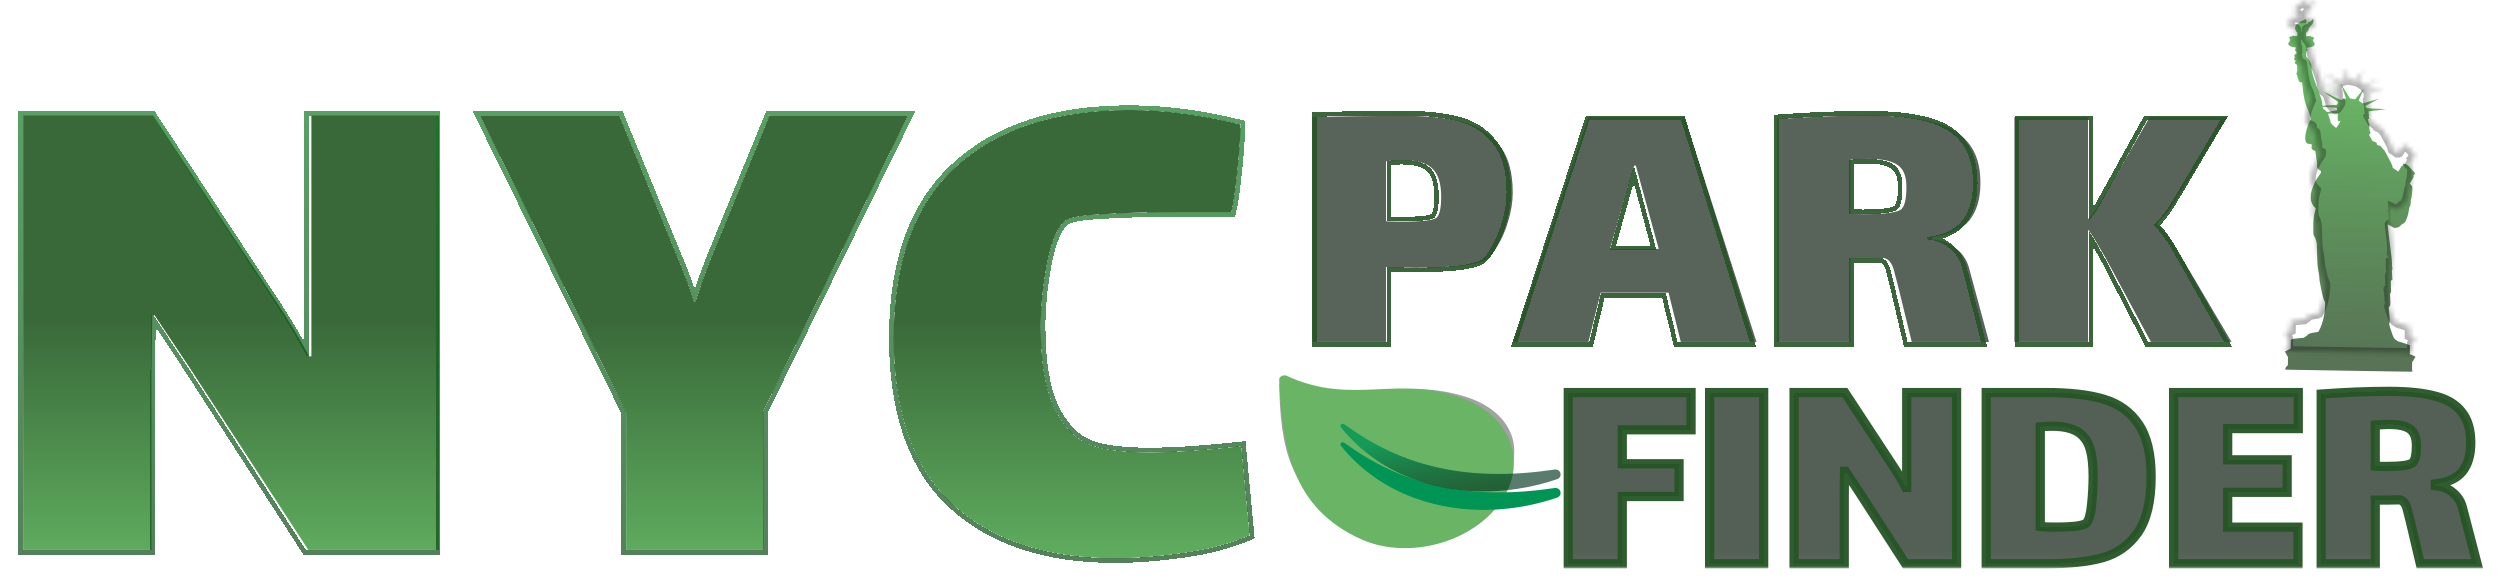 <?xml version="1.0" encoding="UTF-8" standalone="no"?>
<svg
   width="541"
   height="126"
   viewBox="0 0 541 126"
   fill="none"
   version="1.1"
   id="svg76"
   sodipodi:docname="NYC PARK FINDER LOGO.svg"
   inkscape:version="1.3.2 (091e20e, 2023-11-25)"
   xmlns:inkscape="http://www.inkscape.org/namespaces/inkscape"
   xmlns:sodipodi="http://sodipodi.sourceforge.net/DTD/sodipodi-0.dtd"
   xmlns="http://www.w3.org/2000/svg"
   xmlns:svg="http://www.w3.org/2000/svg">
  <sodipodi:namedview
     id="namedview76"
     pagecolor="#ffffff"
     bordercolor="#111111"
     borderopacity="1"
     inkscape:showpageshadow="0"
     inkscape:pageopacity="0"
     inkscape:pagecheckerboard="1"
     inkscape:deskcolor="#d1d1d1"
     inkscape:zoom="1.3327172"
     inkscape:cx="247.61442"
     inkscape:cy="32.640083"
     inkscape:window-width="1312"
     inkscape:window-height="712"
     inkscape:window-x="0"
     inkscape:window-y="25"
     inkscape:window-maximized="0"
     inkscape:current-layer="svg76" />
  <path
     d="M323.507 106.855C331.026 98.964 328.033 89.461 317.577 85.998C303.149 81.219 293.025 88.096 278.484 82.482C277.794 82.216 276.817 82.676 276.828 83.268C277.082 96.001 278.582 108.028 293.722 113.724C303.226 117.3 316.486 114.223 323.507 106.855Z"
     fill="#A2A2A2"
     id="path1" />
  <g
     filter="url(#filter0_i_0_1)"
     id="g3">
    <path
       d="M323.751 105.945C330.943 97.377 327.681 86.678 317.224 82.483C302.796 76.694 292.995 84.048 278.428 77.324C277.737 77.005 276.785 77.487 276.815 78.148C277.469 92.365 279.333 105.833 294.495 112.669C304.013 116.96 317.037 113.946 323.751 105.945Z"
       fill="#69B565"
       id="path2" />
    <path
       d="M290.173 92.45C289.835 92.021 290.428 91.476 290.878 91.8C294.112 94.125 297.453 96.156 300.996 97.763C305.431 99.805 310.149 101.163 315.001 101.889C319.854 102.618 324.835 102.728 329.849 102.349C332.031 102.19 334.215 101.935 336.409 101.611C337.782 101.409 338.253 103.251 336.939 103.696C334.765 104.434 332.526 105.022 330.251 105.462C325.017 106.463 319.556 106.645 314.24 105.837C308.93 105.041 303.776 103.241 299.315 100.499C295.766 98.323 292.643 95.592 290.173 92.45Z"
       fill="#009455"
       id="path3" />
  </g>
  <mask
     id="path-4-inside-1_0_1"
     fill="white">
    <path
       d="M500.425 0.211C500.266 0.503 499.932 0.724 499.437 0.865C499.329 0.895 499.217 0.946 499.193 0.974C499.107 1.062 499.096 1.026 499.112 0.742C499.133 0.43 499.082 0.284 498.914 0.178C498.819 0.12 498.811 0.12 498.749 0.19C498.651 0.298 498.484 0.388 498.074 0.544C497.71 0.683 497.503 0.829 497.502 0.946C497.501 0.974 497.478 0.995 497.451 0.995C497.343 0.993 497.039 1.211 496.902 1.386C496.536 1.866 496.576 2.47 497.007 2.914L497.162 3.076L497.144 3.445L497.126 3.81L496.8 3.791C496.619 3.78 496.408 3.752 496.328 3.726C496.198 3.681 496.182 3.684 496.143 3.747C496.084 3.842 495.859 3.92 495.71 3.893C495.602 3.873 495.579 3.883 495.52 3.978C495.468 4.055 495.426 4.083 495.345 4.082L495.237 4.083L495.347 4.16C495.488 4.262 495.558 4.43 495.554 4.653C495.552 4.809 495.532 4.858 495.418 4.984C495.077 5.351 495.121 5.717 495.533 5.955C495.738 6.076 496.205 6.204 496.635 6.254C496.904 6.283 496.919 6.308 496.773 6.498C496.624 6.69 496.636 6.878 496.799 7.027C496.913 7.132 496.931 7.167 496.947 7.395L496.969 7.647L496.85 7.67C496.784 7.679 496.675 7.734 496.613 7.79C496.523 7.874 496.499 7.923 496.497 8.047C496.496 8.132 496.525 8.246 496.566 8.311C496.633 8.418 496.633 8.422 496.562 8.506C496.351 8.751 496.393 8.968 496.683 9.104C496.775 9.148 496.874 9.182 496.905 9.182C496.936 9.186 496.904 9.207 496.839 9.231C496.688 9.289 496.589 9.411 496.587 9.539C496.585 9.663 496.778 9.872 496.95 9.935C497.023 9.958 497.08 9.998 497.083 10.019C497.083 10.037 497.101 10.339 497.118 10.683C497.148 11.184 497.142 11.326 497.106 11.375C497.079 11.407 497.054 11.509 497.052 11.601C497.051 11.704 497.026 11.782 496.991 11.81C496.906 11.872 496.916 11.95 497.043 12.187C497.117 12.323 497.168 12.498 497.192 12.682C497.223 12.906 497.248 12.985 497.32 13.046C497.389 13.104 497.411 13.162 497.409 13.272C497.403 13.644 497.782 13.927 498.093 13.78C498.178 13.739 498.167 13.678 498.269 14.723C498.502 17.08 498.85 18.573 499.42 19.664C499.558 19.926 499.646 20.183 499.783 20.7C499.885 21.077 499.99 21.462 500.023 21.552L500.074 21.712L499.891 22.064C499.653 22.514 499.274 23.512 499.114 24.123C498.773 25.416 498.767 26.466 499.095 26.852C499.291 27.082 499.383 27.126 499.694 27.135C499.905 27.142 499.993 27.161 500.043 27.205C500.077 27.237 500.157 27.277 500.218 27.289C500.31 27.308 500.329 27.327 500.309 27.387C500.155 27.863 500.181 28.13 500.412 28.368C500.532 28.501 500.643 28.549 501.018 28.644C501.045 28.652 501.07 28.794 501.086 28.989C501.11 29.359 501.217 30.063 501.38 30.921C501.475 31.423 501.481 31.512 501.44 31.678C501.329 32.137 501.533 32.556 502.012 32.866L502.263 33.03L502.264 33.218C502.261 33.388 502.241 33.43 502.049 33.675C501.164 34.814 500.395 36.415 500.127 37.678C500.035 38.13 500.017 38.985 500.095 39.366C500.216 39.957 500.492 40.473 500.908 40.884L501.131 41.108L501.012 41.546C500.652 42.853 500.568 43.721 500.598 45.833C500.612 46.795 500.626 46.855 500.873 47.26C501.027 47.501 501.28 48.243 501.346 48.642C501.367 48.752 501.385 49.295 501.383 49.852C501.386 50.409 501.402 51.031 501.422 51.237C501.441 51.443 501.46 51.944 501.46 52.355C501.461 53.235 501.597 54.284 501.838 55.272C501.87 55.413 501.907 55.769 501.917 56.089C501.929 56.501 501.966 56.813 502.047 57.226C502.108 57.539 502.224 58.131 502.302 58.544C502.567 59.946 502.825 60.859 503.065 61.215C503.17 61.376 503.173 61.397 503.166 61.798C503.127 63.919 502.657 66.001 501.895 67.422C501.776 67.644 501.672 67.83 501.665 67.837C501.657 67.844 501.422 67.875 501.144 67.91C500.038 68.04 499.442 68.254 499.287 68.577C499.255 68.641 499.169 68.703 499.042 68.758C498.933 68.802 498.782 68.895 498.703 68.965L498.563 69.094L497.927 69.147C496.737 69.244 496.047 69.35 495.845 69.456L495.729 69.522L495.713 70.487L495.696 71.455L495.096 71.728C494.766 71.879 494.495 72.013 494.494 72.024C494.492 72.151 494.778 72.752 494.992 73.054L495.128 73.244L495.113 74.139L495.097 75.032L494.938 75.168C494.711 75.367 494.588 75.57 494.558 75.8L494.531 75.995L508.303 76.227C521.56 76.451 522.071 76.456 522.072 76.396C522.073 76.36 522.047 76.3 522.017 76.26C521.972 76.206 521.967 76.025 521.976 75.276L521.991 74.365L522.148 74.158C522.306 73.955 522.635 73.365 522.676 73.22C522.692 73.153 522.65 73.123 522.307 72.983C522.097 72.897 521.822 72.779 521.704 72.721L521.482 72.617L521.498 71.677L521.514 70.737L521.319 70.645C521.087 70.528 519.809 70.113 519.258 69.969C518.929 69.884 518.841 69.848 518.769 69.761C518.72 69.704 518.598 69.617 518.495 69.569C518.179 69.414 518.003 69.142 517.693 68.324C517.355 67.442 516.947 66.051 517.017 66.013C517.203 65.913 517.186 64.902 516.967 63.067L516.91 62.587L517.052 62.38C517.268 62.068 517.298 61.898 517.26 61.22C517.238 60.9 517.216 60.389 517.21 60.08C517.192 59.551 517.196 59.516 517.27 59.442C517.313 59.4 517.372 59.33 517.396 59.288C517.451 59.19 517.46 58.672 517.411 58.422C517.389 58.316 517.377 57.893 517.377 57.478L517.382 56.726L517.529 56.668C517.61 56.638 517.691 56.593 517.711 56.572C517.731 56.547 517.714 56.171 517.669 55.627C517.577 54.494 517.574 54.412 517.676 54.332C517.719 54.297 517.742 54.259 517.735 54.244C517.697 54.183 517.589 52.886 517.601 52.61C517.608 52.443 517.586 52.141 517.555 51.935C517.52 51.728 517.333 50.231 517.142 48.61C516.707 44.969 516.66 44.574 516.671 44.575C516.756 44.576 517.168 44.782 517.484 44.979C517.959 45.274 518.04 45.307 518.305 45.312C518.816 45.321 519.243 45.122 519.603 44.706C519.741 44.545 519.85 44.451 519.896 44.452C520.011 44.454 520.241 44.298 520.382 44.123C520.544 43.92 520.746 43.533 520.875 43.173C521.077 42.609 521.314 41.541 521.321 41.165C521.323 41.055 521.367 40.924 521.462 40.749C521.625 40.439 521.705 40.029 521.682 39.613C521.67 39.393 521.683 39.301 521.743 39.16C521.783 39.065 521.848 38.835 521.882 38.659C521.962 38.241 522.063 36.596 522.016 36.44C521.972 36.279 521.841 36.085 521.648 35.887L521.482 35.717L521.921 34.99C522.162 34.593 522.36 34.259 522.36 34.249C522.361 34.238 522.323 34.202 522.281 34.169L522.197 34.108L522.433 33.81L522.673 33.516L522.575 33.408C522.341 33.141 521.124 31.847 521.007 31.735C520.908 31.645 520.767 31.582 520.484 31.492C520.216 31.406 520.094 31.379 520.082 31.407C520.074 31.432 520.037 31.545 520 31.661C519.903 31.979 519.915 31.965 519.808 31.924C519.712 31.89 519.704 31.905 519.351 32.523C519.106 32.952 518.976 33.145 518.945 33.13C518.918 33.115 518.816 33.036 518.71 32.952C518.607 32.869 518.356 32.691 518.159 32.56L517.793 32.319L517.732 32.07C517.614 31.571 517.261 30.82 516.667 29.795C516.506 29.519 516.331 29.19 516.275 29.065C516.127 28.725 515.943 28.463 515.663 28.21C515.527 28.087 515.379 27.918 515.335 27.832C515.234 27.638 515.071 27.529 514.791 27.475C514.672 27.451 514.542 27.421 514.503 27.413C514.412 27.387 514.326 27.212 514.329 27.062C514.33 26.956 514.308 26.92 514.182 26.833C514.099 26.775 513.908 26.69 513.751 26.645C513.598 26.599 513.449 26.551 513.418 26.536C513.388 26.521 513.205 26.206 513.011 25.837L512.657 25.168L512.731 25.087C512.88 24.934 512.982 24.787 512.984 24.719C512.984 24.68 512.936 24.555 512.873 24.441C512.798 24.301 512.762 24.176 512.764 24.07C512.765 23.981 512.745 23.793 512.717 23.646C512.675 23.422 512.676 23.358 512.725 23.192C512.806 22.924 512.799 22.885 512.653 22.673C512.555 22.533 512.522 22.451 512.524 22.341C512.525 22.259 512.493 22.088 512.453 21.964C512.413 21.842 512.38 21.735 512.38 21.728C512.38 21.721 512.442 21.729 512.522 21.745L512.66 21.772L512.636 21.403C512.624 21.2 512.617 20.945 512.622 20.831C512.628 20.721 512.608 20.515 512.576 20.372C512.548 20.23 512.531 20.109 512.538 20.102C512.542 20.095 513.394 19.989 514.423 19.868C515.452 19.743 516.288 19.637 516.281 19.626C516.269 19.615 512.896 19.434 512.285 19.413C512.185 19.411 512.147 19.375 512.019 19.189C511.937 19.067 511.866 18.955 511.858 18.941C511.854 18.93 512.491 18.586 513.275 18.177C514.838 17.363 514.966 17.29 514.665 17.388C514.56 17.425 513.757 17.66 512.879 17.915L511.287 18.374L510.972 18.149C510.801 18.025 510.603 17.894 510.534 17.865C510.465 17.832 510.408 17.799 510.409 17.785C510.409 17.774 510.661 17.189 510.969 16.485C511.277 15.78 511.525 15.199 511.521 15.192C511.514 15.188 511.141 15.65 510.685 16.221C510.233 16.792 509.813 17.317 509.754 17.387L509.648 17.516L509.464 17.463C509.361 17.433 509.112 17.387 508.912 17.358L508.551 17.31L507.578 15.76C507.042 14.907 506.6 14.214 506.596 14.222C506.588 14.229 506.83 14.917 507.135 15.76C507.437 16.599 507.686 17.288 507.686 17.295C507.686 17.302 507.628 17.315 507.563 17.328C507.331 17.367 507.053 17.451 506.824 17.55L506.603 17.649L504.971 16.873C503.258 16.056 502.788 15.839 502.788 15.861C502.788 15.867 503.495 16.355 504.358 16.941C505.217 17.527 505.947 18.025 505.977 18.05C506.023 18.09 506.015 18.119 505.928 18.248C505.877 18.333 505.805 18.466 505.781 18.547C505.752 18.632 505.713 18.699 505.697 18.699C505.678 18.698 504.977 18.743 504.138 18.797C503.299 18.85 502.598 18.884 502.579 18.873C502.56 18.862 502.546 18.78 502.548 18.692C502.552 18.44 502.451 17.817 502.353 17.485C502.306 17.321 502.081 16.707 501.857 16.122C501.075 14.1 500.654 12.883 500.386 11.867C500.263 11.389 500.239 11.236 500.22 10.746C500.207 10.434 500.174 10.096 500.145 10C500.006 9.526 499.745 9.053 499.357 8.571C499.229 8.416 499.101 8.254 499.067 8.211C499.018 8.146 499.016 8.068 499.05 7.657L499.092 7.179L499.225 7.068C499.397 6.925 499.423 6.737 499.291 6.561C499.257 6.511 499.216 6.436 499.202 6.397C499.18 6.325 499.195 6.318 499.419 6.301C500.096 6.245 500.65 6.056 500.803 5.831C500.953 5.617 500.9 5.322 500.667 5.045C500.572 4.933 500.55 4.872 500.553 4.734C500.556 4.514 500.608 4.405 500.76 4.276L500.885 4.175L500.781 4.174C500.701 4.172 500.659 4.143 500.61 4.064C500.554 3.967 500.531 3.956 500.423 3.972C500.273 3.995 500.051 3.909 499.995 3.809C499.958 3.744 499.943 3.741 499.827 3.781C499.761 3.809 499.553 3.837 499.368 3.844L499.029 3.864L499.036 3.47L499.042 3.076L499.175 2.972C499.381 2.812 499.551 2.552 499.593 2.333C499.644 2.075 499.711 1.963 500.044 1.588C500.448 1.138 500.495 1.071 500.537 0.88C500.558 0.788 500.594 0.664 500.618 0.612C500.642 0.555 500.663 0.474 500.664 0.428C500.665 0.336 500.558 0.089 500.516 0.088C500.504 0.088 500.461 0.144 500.425 0.211ZM504.269 19.225C504.83 19.262 505.376 19.307 505.479 19.32L505.671 19.34L505.729 19.579C505.761 19.711 505.782 19.825 505.774 19.832C505.767 19.839 505.261 19.937 504.652 20.047L503.541 20.252L503.427 20.122C503.235 19.895 503.026 19.722 502.919 19.698C502.804 19.675 502.677 19.467 502.631 19.232L502.606 19.097L502.929 19.127C503.105 19.141 503.709 19.187 504.269 19.225ZM505.906 20.714C505.911 20.828 505.9 21.03 505.879 21.168C505.861 21.309 505.857 21.565 505.876 21.771C505.902 22.066 505.924 22.137 505.992 22.188C506.102 22.275 506.26 22.274 506.388 22.184C506.482 22.118 506.49 22.119 506.489 22.179C506.486 22.321 505.641 23.662 505.556 23.664C505.467 23.663 505.058 23.34 504.755 23.03C504.373 22.643 504.235 22.396 504.27 22.173C504.291 22.042 504.277 21.982 504.18 21.806C504.112 21.684 504.05 21.517 504.04 21.403C504.027 21.293 503.957 21.072 503.883 20.911C503.813 20.75 503.754 20.614 503.757 20.614C503.773 20.607 505.54 20.516 505.717 20.512L505.894 20.512L505.906 20.714Z"
       id="path4" />
  </mask>
  <g
     filter="url(#filter1_i_0_1)"
     id="g5">
    <path
       d="M500.425 0.211C500.266 0.503 499.932 0.724 499.437 0.865C499.329 0.895 499.217 0.946 499.193 0.974C499.107 1.062 499.096 1.026 499.112 0.742C499.133 0.43 499.082 0.284 498.914 0.178C498.819 0.12 498.811 0.12 498.749 0.19C498.651 0.298 498.484 0.388 498.074 0.544C497.71 0.683 497.503 0.829 497.502 0.946C497.501 0.974 497.478 0.995 497.451 0.995C497.343 0.993 497.039 1.211 496.902 1.386C496.536 1.866 496.576 2.47 497.007 2.914L497.162 3.076L497.144 3.445L497.126 3.81L496.8 3.791C496.619 3.78 496.408 3.752 496.328 3.726C496.198 3.681 496.182 3.684 496.143 3.747C496.084 3.842 495.859 3.92 495.71 3.893C495.602 3.873 495.579 3.883 495.52 3.978C495.468 4.055 495.426 4.083 495.345 4.082L495.237 4.083L495.347 4.16C495.488 4.262 495.558 4.43 495.554 4.653C495.552 4.809 495.532 4.858 495.418 4.984C495.077 5.351 495.121 5.717 495.533 5.955C495.738 6.076 496.205 6.204 496.635 6.254C496.904 6.283 496.919 6.308 496.773 6.498C496.624 6.69 496.636 6.878 496.799 7.027C496.913 7.132 496.931 7.167 496.947 7.395L496.969 7.647L496.85 7.67C496.784 7.679 496.675 7.734 496.613 7.79C496.523 7.874 496.499 7.923 496.497 8.047C496.496 8.132 496.525 8.246 496.566 8.311C496.633 8.418 496.633 8.422 496.562 8.506C496.351 8.751 496.393 8.968 496.683 9.104C496.775 9.148 496.874 9.182 496.905 9.182C496.936 9.186 496.904 9.207 496.839 9.231C496.688 9.289 496.589 9.411 496.587 9.539C496.585 9.663 496.778 9.872 496.95 9.935C497.023 9.958 497.08 9.998 497.083 10.019C497.083 10.037 497.101 10.339 497.118 10.683C497.148 11.184 497.142 11.326 497.106 11.375C497.079 11.407 497.054 11.509 497.052 11.601C497.051 11.704 497.026 11.782 496.991 11.81C496.906 11.872 496.916 11.95 497.043 12.187C497.117 12.323 497.168 12.498 497.192 12.682C497.223 12.906 497.248 12.985 497.32 13.046C497.389 13.104 497.411 13.162 497.409 13.272C497.403 13.644 497.782 13.927 498.093 13.78C498.178 13.739 498.167 13.678 498.269 14.723C498.502 17.08 498.85 18.573 499.42 19.664C499.558 19.926 499.646 20.183 499.783 20.7C499.885 21.077 499.99 21.462 500.023 21.552L500.074 21.712L499.891 22.064C499.653 22.514 499.274 23.512 499.114 24.123C498.773 25.416 498.767 26.466 499.095 26.852C499.291 27.082 499.383 27.126 499.694 27.135C499.905 27.142 499.993 27.161 500.043 27.205C500.077 27.237 500.157 27.277 500.218 27.289C500.31 27.308 500.329 27.327 500.309 27.387C500.155 27.863 500.181 28.13 500.412 28.368C500.532 28.501 500.643 28.549 501.018 28.644C501.045 28.652 501.07 28.794 501.086 28.989C501.11 29.359 501.217 30.063 501.38 30.921C501.475 31.423 501.481 31.512 501.44 31.678C501.329 32.137 501.533 32.556 502.012 32.866L502.263 33.03L502.264 33.218C502.261 33.388 502.241 33.43 502.049 33.675C501.164 34.814 500.395 36.415 500.127 37.678C500.035 38.13 500.017 38.985 500.095 39.366C500.216 39.957 500.492 40.473 500.908 40.884L501.131 41.108L501.012 41.546C500.652 42.853 500.568 43.721 500.598 45.833C500.612 46.795 500.626 46.855 500.873 47.26C501.027 47.501 501.28 48.243 501.346 48.642C501.367 48.752 501.385 49.295 501.383 49.852C501.386 50.409 501.402 51.031 501.422 51.237C501.441 51.443 501.46 51.944 501.46 52.355C501.461 53.235 501.597 54.284 501.838 55.272C501.87 55.413 501.907 55.769 501.917 56.089C501.929 56.501 501.966 56.813 502.047 57.226C502.108 57.539 502.224 58.131 502.302 58.544C502.567 59.946 502.825 60.859 503.065 61.215C503.17 61.376 503.173 61.397 503.166 61.798C503.127 63.919 502.657 66.001 501.895 67.422C501.776 67.644 501.672 67.83 501.665 67.837C501.657 67.844 501.422 67.875 501.144 67.91C500.038 68.04 499.442 68.254 499.287 68.577C499.255 68.641 499.169 68.703 499.042 68.758C498.933 68.802 498.782 68.895 498.703 68.965L498.563 69.094L497.927 69.147C496.737 69.244 496.047 69.35 495.845 69.456L495.729 69.522L495.713 70.487L495.696 71.455L495.096 71.728C494.766 71.879 494.495 72.013 494.494 72.024C494.492 72.151 494.778 72.752 494.992 73.054L495.128 73.244L495.113 74.139L495.097 75.032L494.938 75.168C494.711 75.367 494.588 75.57 494.558 75.8L494.531 75.995L508.303 76.227C521.56 76.451 522.071 76.456 522.072 76.396C522.073 76.36 522.047 76.3 522.017 76.26C521.972 76.206 521.967 76.025 521.976 75.276L521.991 74.365L522.148 74.158C522.306 73.955 522.635 73.365 522.676 73.22C522.692 73.153 522.65 73.123 522.307 72.983C522.097 72.897 521.822 72.779 521.704 72.721L521.482 72.617L521.498 71.677L521.514 70.737L521.319 70.645C521.087 70.528 519.809 70.113 519.258 69.969C518.929 69.884 518.841 69.848 518.769 69.761C518.72 69.704 518.598 69.617 518.495 69.569C518.179 69.414 518.003 69.142 517.693 68.324C517.355 67.442 516.947 66.051 517.017 66.013C517.203 65.913 517.186 64.902 516.967 63.067L516.91 62.587L517.052 62.38C517.268 62.068 517.298 61.898 517.26 61.22C517.238 60.9 517.216 60.389 517.21 60.08C517.192 59.551 517.196 59.516 517.27 59.442C517.313 59.4 517.372 59.33 517.396 59.288C517.451 59.19 517.46 58.672 517.411 58.422C517.389 58.316 517.377 57.893 517.377 57.478L517.382 56.726L517.529 56.668C517.61 56.638 517.691 56.593 517.711 56.572C517.731 56.547 517.714 56.171 517.669 55.627C517.577 54.494 517.574 54.412 517.676 54.332C517.719 54.297 517.742 54.259 517.735 54.244C517.697 54.183 517.589 52.886 517.601 52.61C517.608 52.443 517.586 52.141 517.555 51.935C517.52 51.728 517.333 50.231 517.142 48.61C516.707 44.969 516.66 44.574 516.671 44.575C516.756 44.576 517.168 44.782 517.484 44.979C517.959 45.274 518.04 45.307 518.305 45.312C518.816 45.321 519.243 45.122 519.603 44.706C519.741 44.545 519.85 44.451 519.896 44.452C520.011 44.454 520.241 44.298 520.382 44.123C520.544 43.92 520.746 43.533 520.875 43.173C521.077 42.609 521.314 41.541 521.321 41.165C521.323 41.055 521.367 40.924 521.462 40.749C521.625 40.439 521.705 40.029 521.682 39.613C521.67 39.393 521.683 39.301 521.743 39.16C521.783 39.065 521.848 38.835 521.882 38.659C521.962 38.241 522.063 36.596 522.016 36.44C521.972 36.279 521.841 36.085 521.648 35.887L521.482 35.717L521.921 34.99C522.162 34.593 522.36 34.259 522.36 34.249C522.361 34.238 522.323 34.202 522.281 34.169L522.197 34.108L522.433 33.81L522.673 33.516L522.575 33.408C522.341 33.141 521.124 31.847 521.007 31.735C520.908 31.645 520.767 31.582 520.484 31.492C520.216 31.406 520.094 31.379 520.082 31.407C520.074 31.432 520.037 31.545 520 31.661C519.903 31.979 519.915 31.965 519.808 31.924C519.712 31.89 519.704 31.905 519.351 32.523C519.106 32.952 518.976 33.145 518.945 33.13C518.918 33.115 518.816 33.036 518.71 32.952C518.607 32.869 518.356 32.691 518.159 32.56L517.793 32.319L517.732 32.07C517.614 31.571 517.261 30.82 516.667 29.795C516.506 29.519 516.331 29.19 516.275 29.065C516.127 28.725 515.943 28.463 515.663 28.21C515.527 28.087 515.379 27.918 515.335 27.832C515.234 27.638 515.071 27.529 514.791 27.475C514.672 27.451 514.542 27.421 514.503 27.413C514.412 27.387 514.326 27.212 514.329 27.062C514.33 26.956 514.308 26.92 514.182 26.833C514.099 26.775 513.908 26.69 513.751 26.645C513.598 26.599 513.449 26.551 513.418 26.536C513.388 26.521 513.205 26.206 513.011 25.837L512.657 25.168L512.731 25.087C512.88 24.934 512.982 24.787 512.984 24.719C512.984 24.68 512.936 24.555 512.873 24.441C512.798 24.301 512.762 24.176 512.764 24.07C512.765 23.981 512.745 23.793 512.717 23.646C512.675 23.422 512.676 23.358 512.725 23.192C512.806 22.924 512.799 22.885 512.653 22.673C512.555 22.533 512.522 22.451 512.524 22.341C512.525 22.259 512.493 22.088 512.453 21.964C512.413 21.842 512.38 21.735 512.38 21.728C512.38 21.721 512.442 21.729 512.522 21.745L512.66 21.772L512.636 21.403C512.624 21.2 512.617 20.945 512.622 20.831C512.628 20.721 512.608 20.515 512.576 20.372C512.548 20.23 512.531 20.109 512.538 20.102C512.542 20.095 513.394 19.989 514.423 19.868C515.452 19.743 516.288 19.637 516.281 19.626C516.269 19.615 512.896 19.434 512.285 19.413C512.185 19.411 512.147 19.375 512.019 19.189C511.937 19.067 511.866 18.955 511.858 18.941C511.854 18.93 512.491 18.586 513.275 18.177C514.838 17.363 514.966 17.29 514.665 17.388C514.56 17.425 513.757 17.66 512.879 17.915L511.287 18.374L510.972 18.149C510.801 18.025 510.603 17.894 510.534 17.865C510.465 17.832 510.408 17.799 510.409 17.785C510.409 17.774 510.661 17.189 510.969 16.485C511.277 15.78 511.525 15.199 511.521 15.192C511.514 15.188 511.141 15.65 510.685 16.221C510.233 16.792 509.813 17.317 509.754 17.387L509.648 17.516L509.464 17.463C509.361 17.433 509.112 17.387 508.912 17.358L508.551 17.31L507.578 15.76C507.042 14.907 506.6 14.214 506.596 14.222C506.588 14.229 506.83 14.917 507.135 15.76C507.437 16.599 507.686 17.288 507.686 17.295C507.686 17.302 507.628 17.315 507.563 17.328C507.331 17.367 507.053 17.451 506.824 17.55L506.603 17.649L504.971 16.873C503.258 16.056 502.788 15.839 502.788 15.861C502.788 15.867 503.495 16.355 504.358 16.941C505.217 17.527 505.947 18.025 505.977 18.05C506.023 18.09 506.015 18.119 505.928 18.248C505.877 18.333 505.805 18.466 505.781 18.547C505.752 18.632 505.713 18.699 505.697 18.699C505.678 18.698 504.977 18.743 504.138 18.797C503.299 18.85 502.598 18.884 502.579 18.873C502.56 18.862 502.546 18.78 502.548 18.692C502.552 18.44 502.451 17.817 502.353 17.485C502.306 17.321 502.081 16.707 501.857 16.122C501.075 14.1 500.654 12.883 500.386 11.867C500.263 11.389 500.239 11.236 500.22 10.746C500.207 10.434 500.174 10.096 500.145 10C500.006 9.526 499.745 9.053 499.357 8.571C499.229 8.416 499.101 8.254 499.067 8.211C499.018 8.146 499.016 8.068 499.05 7.657L499.092 7.179L499.225 7.068C499.397 6.925 499.423 6.737 499.291 6.561C499.257 6.511 499.216 6.436 499.202 6.397C499.18 6.325 499.195 6.318 499.419 6.301C500.096 6.245 500.65 6.056 500.803 5.831C500.953 5.617 500.9 5.322 500.667 5.045C500.572 4.933 500.55 4.872 500.553 4.734C500.556 4.514 500.608 4.405 500.76 4.276L500.885 4.175L500.781 4.174C500.701 4.172 500.659 4.143 500.61 4.064C500.554 3.967 500.531 3.956 500.423 3.972C500.273 3.995 500.051 3.909 499.995 3.809C499.958 3.744 499.943 3.741 499.827 3.781C499.761 3.809 499.553 3.837 499.368 3.844L499.029 3.864L499.036 3.47L499.042 3.076L499.175 2.972C499.381 2.812 499.551 2.552 499.593 2.333C499.644 2.075 499.711 1.963 500.044 1.588C500.448 1.138 500.495 1.071 500.537 0.88C500.558 0.788 500.594 0.664 500.618 0.612C500.642 0.555 500.663 0.474 500.664 0.428C500.665 0.336 500.558 0.089 500.516 0.088C500.504 0.088 500.461 0.144 500.425 0.211ZM504.269 19.225C504.83 19.262 505.376 19.307 505.479 19.32L505.671 19.34L505.729 19.579C505.761 19.711 505.782 19.825 505.774 19.832C505.767 19.839 505.261 19.937 504.652 20.047L503.541 20.252L503.427 20.122C503.235 19.895 503.026 19.722 502.919 19.698C502.804 19.675 502.677 19.467 502.631 19.232L502.606 19.097L502.929 19.127C503.105 19.141 503.709 19.187 504.269 19.225ZM505.906 20.714C505.911 20.828 505.9 21.03 505.879 21.168C505.861 21.309 505.857 21.565 505.876 21.771C505.902 22.066 505.924 22.137 505.992 22.188C506.102 22.275 506.26 22.274 506.388 22.184C506.482 22.118 506.49 22.119 506.489 22.179C506.486 22.321 505.641 23.662 505.556 23.664C505.467 23.663 505.058 23.34 504.755 23.03C504.373 22.643 504.235 22.396 504.27 22.173C504.291 22.042 504.277 21.982 504.18 21.806C504.112 21.684 504.05 21.517 504.04 21.403C504.027 21.293 503.957 21.072 503.883 20.911C503.813 20.75 503.754 20.614 503.757 20.614C503.773 20.607 505.54 20.516 505.717 20.512L505.894 20.512L505.906 20.714Z"
       fill="url(#paint0_linear_0_1)"
       id="path5" />
  </g>
  <path
     d="M500.425 0.211C500.266 0.503 499.932 0.724 499.437 0.865C499.329 0.895 499.217 0.946 499.193 0.974C499.107 1.062 499.096 1.026 499.112 0.742C499.133 0.43 499.082 0.284 498.914 0.178C498.819 0.12 498.811 0.12 498.749 0.19C498.651 0.298 498.484 0.388 498.074 0.544C497.71 0.683 497.503 0.829 497.502 0.946C497.501 0.974 497.478 0.995 497.451 0.995C497.343 0.993 497.039 1.211 496.902 1.386C496.536 1.866 496.576 2.47 497.007 2.914L497.162 3.076L497.144 3.445L497.126 3.81L496.8 3.791C496.619 3.78 496.408 3.752 496.328 3.726C496.198 3.681 496.182 3.684 496.143 3.747C496.084 3.842 495.859 3.92 495.71 3.893C495.602 3.873 495.579 3.883 495.52 3.978C495.468 4.055 495.426 4.083 495.345 4.082L495.237 4.083L495.347 4.16C495.488 4.262 495.558 4.43 495.554 4.653C495.552 4.809 495.532 4.858 495.418 4.984C495.077 5.351 495.121 5.717 495.533 5.955C495.738 6.076 496.205 6.204 496.635 6.254C496.904 6.283 496.919 6.308 496.773 6.498C496.624 6.69 496.636 6.878 496.799 7.027C496.913 7.132 496.931 7.167 496.947 7.395L496.969 7.647L496.85 7.67C496.784 7.679 496.675 7.734 496.613 7.79C496.523 7.874 496.499 7.923 496.497 8.047C496.496 8.132 496.525 8.246 496.566 8.311C496.633 8.418 496.633 8.422 496.562 8.506C496.351 8.751 496.393 8.968 496.683 9.104C496.775 9.148 496.874 9.182 496.905 9.182C496.936 9.186 496.904 9.207 496.839 9.231C496.688 9.289 496.589 9.411 496.587 9.539C496.585 9.663 496.778 9.872 496.95 9.935C497.023 9.958 497.08 9.998 497.083 10.019C497.083 10.037 497.101 10.339 497.118 10.683C497.148 11.184 497.142 11.326 497.106 11.375C497.079 11.407 497.054 11.509 497.052 11.601C497.051 11.704 497.026 11.782 496.991 11.81C496.906 11.872 496.916 11.95 497.043 12.187C497.117 12.323 497.168 12.498 497.192 12.682C497.223 12.906 497.248 12.985 497.32 13.046C497.389 13.104 497.411 13.162 497.409 13.272C497.403 13.644 497.782 13.927 498.093 13.78C498.178 13.739 498.167 13.678 498.269 14.723C498.502 17.08 498.85 18.573 499.42 19.664C499.558 19.926 499.646 20.183 499.783 20.7C499.885 21.077 499.99 21.462 500.023 21.552L500.074 21.712L499.891 22.064C499.653 22.514 499.274 23.512 499.114 24.123C498.773 25.416 498.767 26.466 499.095 26.852C499.291 27.082 499.383 27.126 499.694 27.135C499.905 27.142 499.993 27.161 500.043 27.205C500.077 27.237 500.157 27.277 500.218 27.289C500.31 27.308 500.329 27.327 500.309 27.387C500.155 27.863 500.181 28.13 500.412 28.368C500.532 28.501 500.643 28.549 501.018 28.644C501.045 28.652 501.07 28.794 501.086 28.989C501.11 29.359 501.217 30.063 501.38 30.921C501.475 31.423 501.481 31.512 501.44 31.678C501.329 32.137 501.533 32.556 502.012 32.866L502.263 33.03L502.264 33.218C502.261 33.388 502.241 33.43 502.049 33.675C501.164 34.814 500.395 36.415 500.127 37.678C500.035 38.13 500.017 38.985 500.095 39.366C500.216 39.957 500.492 40.473 500.908 40.884L501.131 41.108L501.012 41.546C500.652 42.853 500.568 43.721 500.598 45.833C500.612 46.795 500.626 46.855 500.873 47.26C501.027 47.501 501.28 48.243 501.346 48.642C501.367 48.752 501.385 49.295 501.383 49.852C501.386 50.409 501.402 51.031 501.422 51.237C501.441 51.443 501.46 51.944 501.46 52.355C501.461 53.235 501.597 54.284 501.838 55.272C501.87 55.413 501.907 55.769 501.917 56.089C501.929 56.501 501.966 56.813 502.047 57.226C502.108 57.539 502.224 58.131 502.302 58.544C502.567 59.946 502.825 60.859 503.065 61.215C503.17 61.376 503.173 61.397 503.166 61.798C503.127 63.919 502.657 66.001 501.895 67.422C501.776 67.644 501.672 67.83 501.665 67.837C501.657 67.844 501.422 67.875 501.144 67.91C500.038 68.04 499.442 68.254 499.287 68.577C499.255 68.641 499.169 68.703 499.042 68.758C498.933 68.802 498.782 68.895 498.703 68.965L498.563 69.094L497.927 69.147C496.737 69.244 496.047 69.35 495.845 69.456L495.729 69.522L495.713 70.487L495.696 71.455L495.096 71.728C494.766 71.879 494.495 72.013 494.494 72.024C494.492 72.151 494.778 72.752 494.992 73.054L495.128 73.244L495.113 74.139L495.097 75.032L494.938 75.168C494.711 75.367 494.588 75.57 494.558 75.8L494.531 75.995L508.303 76.227C521.56 76.451 522.071 76.456 522.072 76.396C522.073 76.36 522.047 76.3 522.017 76.26C521.972 76.206 521.967 76.025 521.976 75.276L521.991 74.365L522.148 74.158C522.306 73.955 522.635 73.365 522.676 73.22C522.692 73.153 522.65 73.123 522.307 72.983C522.097 72.897 521.822 72.779 521.704 72.721L521.482 72.617L521.498 71.677L521.514 70.737L521.319 70.645C521.087 70.528 519.809 70.113 519.258 69.969C518.929 69.884 518.841 69.848 518.769 69.761C518.72 69.704 518.598 69.617 518.495 69.569C518.179 69.414 518.003 69.142 517.693 68.324C517.355 67.442 516.947 66.051 517.017 66.013C517.203 65.913 517.186 64.902 516.967 63.067L516.91 62.587L517.052 62.38C517.268 62.068 517.298 61.898 517.26 61.22C517.238 60.9 517.216 60.389 517.21 60.08C517.192 59.551 517.196 59.516 517.27 59.442C517.313 59.4 517.372 59.33 517.396 59.288C517.451 59.19 517.46 58.672 517.411 58.422C517.389 58.316 517.377 57.893 517.377 57.478L517.382 56.726L517.529 56.668C517.61 56.638 517.691 56.593 517.711 56.572C517.731 56.547 517.714 56.171 517.669 55.627C517.577 54.494 517.574 54.412 517.676 54.332C517.719 54.297 517.742 54.259 517.735 54.244C517.697 54.183 517.589 52.886 517.601 52.61C517.608 52.443 517.586 52.141 517.555 51.935C517.52 51.728 517.333 50.231 517.142 48.61C516.707 44.969 516.66 44.574 516.671 44.575C516.756 44.576 517.168 44.782 517.484 44.979C517.959 45.274 518.04 45.307 518.305 45.312C518.816 45.321 519.243 45.122 519.603 44.706C519.741 44.545 519.85 44.451 519.896 44.452C520.011 44.454 520.241 44.298 520.382 44.123C520.544 43.92 520.746 43.533 520.875 43.173C521.077 42.609 521.314 41.541 521.321 41.165C521.323 41.055 521.367 40.924 521.462 40.749C521.625 40.439 521.705 40.029 521.682 39.613C521.67 39.393 521.683 39.301 521.743 39.16C521.783 39.065 521.848 38.835 521.882 38.659C521.962 38.241 522.063 36.596 522.016 36.44C521.972 36.279 521.841 36.085 521.648 35.887L521.482 35.717L521.921 34.99C522.162 34.593 522.36 34.259 522.36 34.249C522.361 34.238 522.323 34.202 522.281 34.169L522.197 34.108L522.433 33.81L522.673 33.516L522.575 33.408C522.341 33.141 521.124 31.847 521.007 31.735C520.908 31.645 520.767 31.582 520.484 31.492C520.216 31.406 520.094 31.379 520.082 31.407C520.074 31.432 520.037 31.545 520 31.661C519.903 31.979 519.915 31.965 519.808 31.924C519.712 31.89 519.704 31.905 519.351 32.523C519.106 32.952 518.976 33.145 518.945 33.13C518.918 33.115 518.816 33.036 518.71 32.952C518.607 32.869 518.356 32.691 518.159 32.56L517.793 32.319L517.732 32.07C517.614 31.571 517.261 30.82 516.667 29.795C516.506 29.519 516.331 29.19 516.275 29.065C516.127 28.725 515.943 28.463 515.663 28.21C515.527 28.087 515.379 27.918 515.335 27.832C515.234 27.638 515.071 27.529 514.791 27.475C514.672 27.451 514.542 27.421 514.503 27.413C514.412 27.387 514.326 27.212 514.329 27.062C514.33 26.956 514.308 26.92 514.182 26.833C514.099 26.775 513.908 26.69 513.751 26.645C513.598 26.599 513.449 26.551 513.418 26.536C513.388 26.521 513.205 26.206 513.011 25.837L512.657 25.168L512.731 25.087C512.88 24.934 512.982 24.787 512.984 24.719C512.984 24.68 512.936 24.555 512.873 24.441C512.798 24.301 512.762 24.176 512.764 24.07C512.765 23.981 512.745 23.793 512.717 23.646C512.675 23.422 512.676 23.358 512.725 23.192C512.806 22.924 512.799 22.885 512.653 22.673C512.555 22.533 512.522 22.451 512.524 22.341C512.525 22.259 512.493 22.088 512.453 21.964C512.413 21.842 512.38 21.735 512.38 21.728C512.38 21.721 512.442 21.729 512.522 21.745L512.66 21.772L512.636 21.403C512.624 21.2 512.617 20.945 512.622 20.831C512.628 20.721 512.608 20.515 512.576 20.372C512.548 20.23 512.531 20.109 512.538 20.102C512.542 20.095 513.394 19.989 514.423 19.868C515.452 19.743 516.288 19.637 516.281 19.626C516.269 19.615 512.896 19.434 512.285 19.413C512.185 19.411 512.147 19.375 512.019 19.189C511.937 19.067 511.866 18.955 511.858 18.941C511.854 18.93 512.491 18.586 513.275 18.177C514.838 17.363 514.966 17.29 514.665 17.388C514.56 17.425 513.757 17.66 512.879 17.915L511.287 18.374L510.972 18.149C510.801 18.025 510.603 17.894 510.534 17.865C510.465 17.832 510.408 17.799 510.409 17.785C510.409 17.774 510.661 17.189 510.969 16.485C511.277 15.78 511.525 15.199 511.521 15.192C511.514 15.188 511.141 15.65 510.685 16.221C510.233 16.792 509.813 17.317 509.754 17.387L509.648 17.516L509.464 17.463C509.361 17.433 509.112 17.387 508.912 17.358L508.551 17.31L507.578 15.76C507.042 14.907 506.6 14.214 506.596 14.222C506.588 14.229 506.83 14.917 507.135 15.76C507.437 16.599 507.686 17.288 507.686 17.295C507.686 17.302 507.628 17.315 507.563 17.328C507.331 17.367 507.053 17.451 506.824 17.55L506.603 17.649L504.971 16.873C503.258 16.056 502.788 15.839 502.788 15.861C502.788 15.867 503.495 16.355 504.358 16.941C505.217 17.527 505.947 18.025 505.977 18.05C506.023 18.09 506.015 18.119 505.928 18.248C505.877 18.333 505.805 18.466 505.781 18.547C505.752 18.632 505.713 18.699 505.697 18.699C505.678 18.698 504.977 18.743 504.138 18.797C503.299 18.85 502.598 18.884 502.579 18.873C502.56 18.862 502.546 18.78 502.548 18.692C502.552 18.44 502.451 17.817 502.353 17.485C502.306 17.321 502.081 16.707 501.857 16.122C501.075 14.1 500.654 12.883 500.386 11.867C500.263 11.389 500.239 11.236 500.22 10.746C500.207 10.434 500.174 10.096 500.145 10C500.006 9.526 499.745 9.053 499.357 8.571C499.229 8.416 499.101 8.254 499.067 8.211C499.018 8.146 499.016 8.068 499.05 7.657L499.092 7.179L499.225 7.068C499.397 6.925 499.423 6.737 499.291 6.561C499.257 6.511 499.216 6.436 499.202 6.397C499.18 6.325 499.195 6.318 499.419 6.301C500.096 6.245 500.65 6.056 500.803 5.831C500.953 5.617 500.9 5.322 500.667 5.045C500.572 4.933 500.55 4.872 500.553 4.734C500.556 4.514 500.608 4.405 500.76 4.276L500.885 4.175L500.781 4.174C500.701 4.172 500.659 4.143 500.61 4.064C500.554 3.967 500.531 3.956 500.423 3.972C500.273 3.995 500.051 3.909 499.995 3.809C499.958 3.744 499.943 3.741 499.827 3.781C499.761 3.809 499.553 3.837 499.368 3.844L499.029 3.864L499.036 3.47L499.042 3.076L499.175 2.972C499.381 2.812 499.551 2.552 499.593 2.333C499.644 2.075 499.711 1.963 500.044 1.588C500.448 1.138 500.495 1.071 500.537 0.88C500.558 0.788 500.594 0.664 500.618 0.612C500.642 0.555 500.663 0.474 500.664 0.428C500.665 0.336 500.558 0.089 500.516 0.088C500.504 0.088 500.461 0.144 500.425 0.211ZM504.269 19.225C504.83 19.262 505.376 19.307 505.479 19.32L505.671 19.34L505.729 19.579C505.761 19.711 505.782 19.825 505.774 19.832C505.767 19.839 505.261 19.937 504.652 20.047L503.541 20.252L503.427 20.122C503.235 19.895 503.026 19.722 502.919 19.698C502.804 19.675 502.677 19.467 502.631 19.232L502.606 19.097L502.929 19.127C503.105 19.141 503.709 19.187 504.269 19.225ZM505.906 20.714C505.911 20.828 505.9 21.03 505.879 21.168C505.861 21.309 505.857 21.565 505.876 21.771C505.902 22.066 505.924 22.137 505.992 22.188C506.102 22.275 506.26 22.274 506.388 22.184C506.482 22.118 506.49 22.119 506.489 22.179C506.486 22.321 505.641 23.662 505.556 23.664C505.467 23.663 505.058 23.34 504.755 23.03C504.373 22.643 504.235 22.396 504.27 22.173C504.291 22.042 504.277 21.982 504.18 21.806C504.112 21.684 504.05 21.517 504.04 21.403C504.027 21.293 503.957 21.072 503.883 20.911C503.813 20.75 503.754 20.614 503.757 20.614C503.773 20.607 505.54 20.516 505.717 20.512L505.894 20.512L505.906 20.714Z"
     stroke="black"
     stroke-opacity="0.3"
     stroke-width="2.2"
     mask="url(#path-4-inside-1_0_1)"
     id="path6" />
  <g
     filter="url(#filter2_d_0_1)"
     id="g7">
    <path
       d="M270.44 111.865C266.37 113.625 261.64 114.89 256.25 115.66C250.86 116.43 245.855 116.815 241.235 116.815C226.275 116.815 214.56 112.91 206.09 105.1C197.62 97.29 193.385 85.3 193.385 69.13C193.385 52.63 197.84 40.31 206.75 32.17C215.66 23.92 228.2 19.795 244.37 19.795C252.07 19.795 260.1 20.84 268.46 22.93C268.46 25.13 268.24 28.43 267.8 32.83C267.36 37.12 266.92 40.145 266.48 41.905H256.085C248.495 41.905 242.5 42.07 238.1 42.4C233.81 42.62 231.225 43.115 230.345 43.885C228.695 45.425 227.43 48.56 226.55 53.29C225.67 57.91 225.23 62.365 225.23 66.655C225.23 74.135 226.165 79.91 228.035 83.98C229.905 87.94 232.27 90.58 235.13 91.9C237.88 93.22 242.445 93.88 248.825 93.88C253.885 93.88 260.485 93.44 268.625 92.56L270.44 111.865Z"
       fill="url(#paint1_linear_0_1)"
       id="path7" />
  </g>
  <g
     filter="url(#filter3_d_0_1)"
     id="g8">
    <path
       d="M165.193 84.97V115H135.493V85.3L103.813 20.95H134.008L146.548 51.475C147.868 54.555 149.078 57.8 150.178 61.21H150.508C151.718 57.47 152.928 54.115 154.138 51.145L166.513 20.95H196.543L165.193 84.97Z"
       fill="url(#paint2_linear_0_1)"
       id="path8" />
  </g>
  <g
     filter="url(#filter4_d_0_1)"
     id="g9">
    <path
       d="M32.782 77.07V115H5V21H33.115L58.235 58.93C62.005 64.537 64.889 69.264 66.885 73.112H67.385V57.281V21H95V115H66.719L40.934 75.421L33.447 64.207H32.948L32.782 77.07Z"
       fill="url(#paint3_linear_0_1)"
       id="path9" />
  </g>
  <g
     filter="url(#filter5_d_0_1)"
     id="g10">
    <path
       fill-rule="evenodd"
       clip-rule="evenodd"
       d="M271.503 112.495L270.836 112.783C266.669 114.585 261.85 115.87 256.391 116.65C250.962 117.425 245.909 117.815 241.235 117.815C226.101 117.815 214.116 113.861 205.412 105.835C196.664 97.769 192.385 85.463 192.385 69.13C192.385 52.458 196.889 39.826 206.072 31.435C215.221 22.964 228.034 18.795 244.37 18.795C252.16 18.795 260.272 19.852 268.702 21.96L269.46 22.149V22.93C269.46 25.182 269.235 28.522 268.795 32.929L268.794 32.932C268.354 37.223 267.909 40.311 267.45 42.148L267.26 42.905H256.085C248.505 42.905 242.538 43.07 238.174 43.397L238.163 43.398L238.151 43.399C236.027 43.508 234.36 43.683 233.131 43.918C231.864 44.161 231.241 44.438 231.013 44.629C229.624 45.936 228.406 48.776 227.533 53.473L227.532 53.477C226.663 58.041 226.23 62.433 226.23 66.655C226.23 74.072 227.16 79.678 228.941 83.558C230.749 87.385 232.973 89.803 235.549 90.992L235.555 90.995L235.562 90.999C238.096 92.215 242.466 92.88 248.825 92.88C253.834 92.88 260.394 92.444 268.517 91.566L269.525 91.457L271.503 112.495ZM228.035 83.98C226.165 79.91 225.23 74.135 225.23 66.655C225.23 62.365 225.67 57.91 226.55 53.29C227.43 48.56 228.695 45.425 230.345 43.885C231.225 43.115 233.81 42.62 238.1 42.4C242.5 42.07 248.495 41.905 256.085 41.905H266.48C266.92 40.145 267.36 37.12 267.8 32.83C268.24 28.43 268.46 25.13 268.46 22.93C260.1 20.84 252.07 19.795 244.37 19.795C228.2 19.795 215.66 23.92 206.75 32.17C197.84 40.31 193.385 52.63 193.385 69.13C193.385 85.3 197.62 97.29 206.09 105.1C214.56 112.91 226.275 116.815 241.235 116.815C245.855 116.815 250.86 116.43 256.25 115.66C261.64 114.89 266.37 113.625 270.44 111.865L268.625 92.56C268.624 92.56 268.625 92.56 268.625 92.56C268.291 92.596 267.959 92.632 267.63 92.666C259.945 93.475 253.677 93.88 248.825 93.88C242.445 93.88 237.88 93.22 235.13 91.9C232.27 90.58 229.905 87.94 228.035 83.98Z"
       fill="url(#paint4_linear_0_1)"
       fill-opacity="0.7"
       shape-rendering="crispEdges"
       id="path10" />
  </g>
  <g
     filter="url(#filter6_d_0_1)"
     id="g11">
    <path
       fill-rule="evenodd"
       clip-rule="evenodd"
       d="M165.193 84.97L196.543 20.95H166.513L154.138 51.145C153.048 53.819 151.959 56.806 150.869 60.105C150.761 60.431 150.654 60.759 150.546 61.091C150.533 61.131 150.521 61.17 150.508 61.21H150.178C150.165 61.17 150.152 61.13 150.139 61.091C150.032 60.761 149.925 60.433 149.816 60.106C148.814 57.098 147.725 54.221 146.548 51.475L134.008 20.95H103.813L135.493 85.3V115H165.193V84.97ZM134.493 85.533V116H166.193V85.202L198.146 19.95H165.842L153.212 50.766L153.212 50.768C152.253 53.122 151.295 55.712 150.339 58.536C149.449 55.957 148.492 53.474 147.47 51.088C147.469 51.086 147.468 51.083 147.467 51.081L134.678 19.95H102.206L134.493 85.533Z"
       fill="url(#paint5_linear_0_1)"
       fill-opacity="0.7"
       shape-rendering="crispEdges"
       id="path11" />
  </g>
  <g
     filter="url(#filter7_d_0_1)"
     id="g12">
    <path
       fill-rule="evenodd"
       clip-rule="evenodd"
       d="M32.555 77.1L32.72 64.23H33.215L40.64 75.45L66.215 115.05H94.265V21H66.875V73.14H66.38C66.218 72.824 66.049 72.502 65.875 72.175C63.925 68.508 61.233 64.1 57.8 58.95L32.885 21H5V115.05H32.555V77.1ZM58.632 58.395L33.425 20H4V116.05H33.555V77.1L33.688 66.756L39.8 75.993L39.806 76.002L65.67 116.05H95.265V20H65.875V70.085C64.003 66.726 61.588 62.83 58.635 58.399C58.634 58.398 58.633 58.397 58.632 58.395Z"
       fill="url(#paint6_linear_0_1)"
       fill-opacity="0.7"
       shape-rendering="crispEdges"
       id="path12" />
  </g>
  <g
     filter="url(#filter8_d_0_1)"
     id="g13">
    <path
       d="M482.905 70H465.473L455.651 51.817C455.474 51.532 455.002 50.736 454.235 49.427C453.527 48.118 452.731 46.866 451.846 45.671V70H435.918V21.341H451.846V43.451C452.849 42.37 453.704 41.203 454.412 39.951C455.179 38.642 455.621 37.874 455.739 37.646L465.207 21.341H482.02L471.933 37.646C471.756 37.874 471.372 38.471 470.782 39.439C470.192 40.407 469.543 41.317 468.835 42.171C468.187 42.968 467.479 43.707 466.712 44.39C467.774 45.358 468.629 46.325 469.278 47.293C469.986 48.203 470.782 49.427 471.667 50.963L482.905 70Z"
       fill="#586359"
       id="path13" />
  </g>
  <g
     filter="url(#filter9_d_0_1)"
     id="g14">
    <path
       d="M430.425 70H413.701L410.692 57.707C410.574 57.252 410.367 56.484 410.073 55.403C409.837 54.264 409.542 53.439 409.188 52.927C408.834 52.358 408.332 51.988 407.683 51.817C406.032 51.874 403.613 51.903 400.427 51.903V70H384.5V21.768C391.638 21.256 398.304 21 404.498 21C410.102 21 414.644 21.455 418.125 22.366C421.605 23.22 424.201 24.728 425.912 26.89C427.682 28.996 428.567 31.898 428.567 35.598C428.567 39.069 427.741 41.801 426.089 43.793C424.437 45.728 421.782 46.894 418.125 47.293V47.805C420.19 47.976 421.9 48.63 423.257 49.768C424.673 50.85 425.617 52.244 426.089 53.951L430.425 70ZM400.427 42.256C400.958 42.313 401.991 42.342 403.524 42.342C408.067 42.342 410.721 41.972 411.488 41.232C412.196 40.549 412.55 38.955 412.55 36.451C412.55 34.118 411.901 32.524 410.603 31.671C409.365 30.817 407.3 30.39 404.409 30.39C403.76 30.39 402.433 30.447 400.427 30.561V42.256Z"
       fill="#586359"
       id="path14" />
  </g>
  <g
     filter="url(#filter10_d_0_1)"
     id="g15">
    <path
       d="M361.074 59.329H346.385L343.731 70H327.449L343.731 21.341H364.525L380.099 70H363.729L361.074 59.329ZM353.641 31.841L348.421 49.854H358.951L353.995 31.841H353.641Z"
       fill="#586359"
       id="path15" />
  </g>
  <g
     filter="url(#filter11_d_0_1)"
     id="g16">
    <path
       d="M304.352 21.085C309.131 21.085 313.172 21.512 316.475 22.366C319.779 23.22 322.404 24.87 324.351 27.317C326.356 29.707 327.359 33.15 327.359 37.646C327.359 39.638 327.035 41.687 326.386 43.793C325.796 45.841 325.029 47.634 324.085 49.171C323.2 50.707 322.404 51.703 321.696 52.158C320.87 52.728 319.041 53.183 316.21 53.524C313.378 53.809 310.045 53.951 306.21 53.951C304.854 53.951 302.759 53.894 299.928 53.781V70H284V21.341C290.194 21.171 296.978 21.085 304.352 21.085ZM310.989 43.024C311.579 42.285 311.874 40.805 311.874 38.585C311.874 35.683 311.225 33.634 309.927 32.439C308.688 31.244 306.505 30.646 303.379 30.646C302.317 30.646 301.167 30.732 299.928 30.902V43.878C300.518 43.935 301.668 43.963 303.379 43.963C307.921 43.963 310.458 43.65 310.989 43.024Z"
       fill="#586359"
       id="path16" />
  </g>
  <g
     filter="url(#filter12_d_0_1)"
     id="g17">
    <path
       fill-rule="evenodd"
       clip-rule="evenodd"
       d="M483 71H464.269L454.741 52.549C454.555 52.235 454.108 51.444 453.408 50.194L453.4 50.18L453.392 50.165C453.261 49.913 453.128 49.663 452.991 49.415V71H436V21H452.991V40.868C453.194 40.546 453.386 40.217 453.567 39.881L453.571 39.875L453.575 39.868C454.306 38.563 454.706 37.834 454.803 37.638L454.814 37.617L464.039 21H482.206L471.776 38.634L471.745 38.676C471.618 38.846 471.287 39.381 470.72 40.353C470.141 41.346 469.503 42.283 468.806 43.162C468.376 43.715 467.918 44.242 467.435 44.743C468.151 45.496 468.761 46.259 469.26 47.033C469.959 47.977 470.727 49.217 471.565 50.738C471.565 50.739 471.566 50.74 471.567 50.742L483 71ZM468.454 47.601C467.991 46.879 467.417 46.157 466.732 45.435C466.51 45.202 466.278 44.969 466.033 44.736C466.274 44.512 466.509 44.281 466.738 44.044C467.196 43.57 467.629 43.071 468.037 42.546C468.705 41.704 469.317 40.805 469.874 39.85C470.43 38.896 470.792 38.306 470.959 38.081L480.476 21.991H464.614L455.682 38.081C455.571 38.306 455.153 39.064 454.43 40.356C454.006 41.139 453.526 41.889 452.991 42.605C452.682 43.018 452.355 43.419 452.009 43.81V21.991H436.982V70.009H452.009V46C452.35 46.482 452.677 46.974 452.991 47.475C453.444 48.199 453.868 48.943 454.263 49.707C454.986 50.998 455.431 51.785 455.598 52.065L464.865 70.009H481.31L470.708 51.223C469.874 49.707 469.122 48.499 468.454 47.601Z"
       fill="#265526"
       fill-opacity="0.9"
       shape-rendering="crispEdges"
       id="path17" />
  </g>
  <g
     filter="url(#filter13_d_0_1)"
     id="g18">
    <path
       fill-rule="evenodd"
       clip-rule="evenodd"
       d="M430 71H412.01L408.968 57.949C408.967 57.947 408.967 57.944 408.966 57.942C408.855 57.493 408.661 56.732 408.381 55.656L408.374 55.627L408.368 55.598C408.15 54.495 407.899 53.827 407.672 53.483L407.659 53.463L407.647 53.442C407.463 53.132 407.233 52.937 406.931 52.825C405.53 52.873 403.601 52.899 401.148 52.904V71H384V20.84L384.918 20.771C391.735 20.257 398.106 20 404.032 20C409.409 20 413.828 20.457 417.258 21.399C420.719 22.291 423.403 23.894 425.2 26.272C427.066 28.611 427.939 31.76 427.939 35.599C427.939 39.216 427.12 42.196 425.363 44.42L425.359 44.426L425.354 44.431C424.141 45.923 422.464 46.972 420.382 47.623C421.163 47.972 421.879 48.428 422.526 48.995C424.034 50.21 425.045 51.786 425.547 53.691L425.548 53.697L430 71ZM421.893 49.768C420.968 48.952 419.869 48.385 418.598 48.066C418.112 47.944 417.601 47.859 417.064 47.81C417.045 47.808 417.026 47.806 417.007 47.804V47.292C417.021 47.291 417.036 47.289 417.05 47.287C417.596 47.224 418.119 47.141 418.618 47.04C421.28 46.498 423.27 45.416 424.589 43.793C426.162 41.801 426.948 39.07 426.948 35.599C426.948 31.901 426.106 28.999 424.421 26.893C422.792 24.731 420.32 23.223 417.007 22.37C413.693 21.459 409.368 21.004 404.032 21.004C398.134 21.004 391.787 21.26 384.991 21.772V69.996H400.156V51.901C403.189 51.901 405.492 51.873 407.065 51.816C407.683 51.987 408.16 52.357 408.497 52.926C408.834 53.438 409.115 54.263 409.34 55.401C409.621 56.482 409.817 57.25 409.929 57.705L412.794 69.996H428.717L424.589 53.95C424.14 52.243 423.241 50.849 421.893 49.768ZM409.278 32.496L409.269 32.49C408.352 31.827 406.652 31.397 403.948 31.397C403.465 31.397 402.537 31.434 401.148 31.512V41.312C401.64 41.329 402.289 41.338 403.105 41.338C405.248 41.338 406.907 41.246 408.103 41.071C408.701 40.983 409.157 40.879 409.487 40.766C409.834 40.648 409.962 40.548 409.987 40.522C410.125 40.383 410.324 40.038 410.477 39.315C410.625 38.614 410.708 37.667 410.708 36.453C410.708 34.265 410.128 33.084 409.287 32.503L409.278 32.496ZM400.156 42.257V30.564C402.066 30.45 403.33 30.393 403.948 30.393C406.7 30.393 408.666 30.82 409.845 31.673C411.081 32.527 411.699 34.12 411.699 36.453C411.699 38.956 411.362 40.55 410.688 41.232C409.958 41.972 407.43 42.342 403.105 42.342C401.645 42.342 400.662 42.313 400.156 42.257Z"
       fill="#265526"
       fill-opacity="0.9"
       shape-rendering="crispEdges"
       id="path18" />
  </g>
  <g
     filter="url(#filter14_d_0_1)"
     id="g19">
    <path
       fill-rule="evenodd"
       clip-rule="evenodd"
       d="M363.017 70.009L360.482 59.479H346.452L343.917 70.009H328.366L343.917 21.991H363.778L378.652 70.009H363.017ZM347.236 60.47L344.7 71H327L343.193 21H364.511L380 71H362.233L359.698 60.47H347.236ZM348.396 50.128H358.453L353.72 32.353H353.382L348.396 50.128ZM353.531 35.504L349.706 49.137H357.161L353.531 35.504Z"
       fill="#265526"
       fill-opacity="0.9"
       shape-rendering="crispEdges"
       id="path19" />
  </g>
  <g
     filter="url(#filter15_d_0_1)"
     id="g20">
    <path
       fill-rule="evenodd"
       clip-rule="evenodd"
       d="M315.577 54.493L315.566 54.494C312.844 54.784 309.654 54.927 306.002 54.927C304.869 54.927 303.214 54.883 301.042 54.797V71H284V20.285L284.957 20.257C290.829 20.086 297.258 20 304.244 20C308.82 20 312.736 20.432 315.97 21.317C319.286 22.224 321.959 23.991 323.942 26.624C326.029 29.263 327 32.968 327 37.592C327 39.69 326.677 41.836 326.041 44.026C325.465 46.138 324.712 48.011 323.771 49.634C322.932 51.175 322.089 52.354 321.214 52.955C320.674 53.344 319.91 53.634 319.018 53.869C318.097 54.112 316.949 54.318 315.587 54.492L315.577 54.493ZM322.917 49.133C323.81 47.595 324.536 45.799 325.094 43.747C325.708 41.639 326.015 39.587 326.015 37.592C326.015 33.089 325.066 29.641 323.168 27.247C321.326 24.796 318.842 23.143 315.716 22.288C312.589 21.433 308.766 21.006 304.244 21.006C297.266 21.006 290.847 21.091 284.985 21.262V69.994H300.057V53.75C300.397 53.765 300.725 53.778 301.042 53.791C303.228 53.878 304.881 53.921 306.002 53.921C309.631 53.921 312.785 53.779 315.464 53.494C318.144 53.152 319.874 52.696 320.656 52.126C321.326 51.67 322.079 50.672 322.917 49.133ZM308.831 33.096L308.823 33.088C307.935 32.182 306.208 31.587 303.323 31.587C302.613 31.587 301.854 31.632 301.042 31.724V42.883C301.604 42.902 302.361 42.913 303.323 42.913C305.457 42.913 307.083 42.834 308.222 42.686C308.793 42.611 309.21 42.523 309.493 42.431C309.668 42.374 309.751 42.329 309.78 42.312C309.916 42.107 310.069 41.736 310.185 41.121C310.308 40.464 310.376 39.607 310.376 38.532C310.376 35.724 309.775 34.017 308.839 33.104L308.831 33.096ZM310.524 42.978C310.022 43.605 307.621 43.918 303.323 43.918C301.704 43.918 300.616 43.89 300.057 43.833V30.838C301.23 30.667 302.318 30.581 303.323 30.581C306.282 30.581 308.347 31.18 309.519 32.377C310.747 33.574 311.361 35.625 311.361 38.532C311.361 40.755 311.082 42.237 310.524 42.978Z"
       fill="#265526"
       fill-opacity="0.9"
       shape-rendering="crispEdges"
       id="path20" />
  </g>
  <g
     filter="url(#filter16_d_0_1)"
     id="g23">
    <mask
       id="path-19-outside-2_0_1"
       maskUnits="userSpaceOnUse"
       x="338"
       y="79"
       width="200"
       height="40"
       fill="black">
      <rect
         fill="white"
         x="338"
         y="79"
         width="200"
         height="40"
         id="rect20" />
      <path
         d="M339.359 80.95H365.944V89.01H351.059V96.355H363.344V103.44H351.059V118H339.359V80.95ZM369.959 80.95H381.659V118H369.959V80.95ZM399.094 103.05V118H388.239V80.95H399.224L409.039 95.9C410.512 98.11 411.639 99.973 412.419 101.49H412.614V95.25V80.95H423.404V118H412.354L402.279 102.4L399.354 97.98H399.159L399.094 103.05ZM442.816 80.95C447.886 80.95 452.024 81.427 455.231 82.38C458.481 83.333 460.994 85.132 462.771 87.775C464.591 90.418 465.501 94.21 465.501 99.15C465.501 104.437 464.548 108.467 462.641 111.24C460.734 113.97 458.178 115.79 454.971 116.7C451.764 117.567 447.713 118 442.816 118H429.816V80.95H442.816ZM451.526 109.16C452.046 108.64 452.414 107.297 452.631 105.13C452.848 102.963 452.956 100.97 452.956 99.15C452.956 96.853 452.783 95.033 452.436 93.69C452.133 92.303 451.569 91.198 450.746 90.375C449.446 88.945 447.214 88.23 444.051 88.23C443.488 88.23 442.643 88.273 441.516 88.36V109.94C442.253 110.027 443.401 110.07 444.961 110.07C446.564 110.07 447.973 110.005 449.186 109.875C450.443 109.702 451.223 109.463 451.526 109.16ZM470.37 80.95H497.345V88.75H482.07V95.51H494.94V102.53H482.07V110.07H497.28V118H470.37V80.95ZM536.041 118H523.756L521.546 108.64C521.459 108.293 521.308 107.708 521.091 106.885C520.918 106.018 520.701 105.39 520.441 105C520.181 104.567 519.813 104.285 519.336 104.155C518.123 104.198 516.346 104.22 514.006 104.22V118H502.306V81.275C507.549 80.885 512.446 80.69 516.996 80.69C521.113 80.69 524.449 81.037 527.006 81.73C529.563 82.38 531.469 83.528 532.726 85.175C534.026 86.778 534.676 88.988 534.676 91.805C534.676 94.448 534.069 96.528 532.856 98.045C531.643 99.518 529.693 100.407 527.006 100.71V101.1C528.523 101.23 529.779 101.728 530.776 102.595C531.816 103.418 532.509 104.48 532.856 105.78L536.041 118ZM514.006 96.875C514.396 96.918 515.154 96.94 516.281 96.94C519.618 96.94 521.568 96.658 522.131 96.095C522.651 95.575 522.911 94.362 522.911 92.455C522.911 90.678 522.434 89.465 521.481 88.815C520.571 88.165 519.054 87.84 516.931 87.84C516.454 87.84 515.479 87.883 514.006 87.97V96.875Z"
         id="path21" />
    </mask>
    <path
       d="M339.359 80.95H365.944V89.01H351.059V96.355H363.344V103.44H351.059V118H339.359V80.95ZM369.959 80.95H381.659V118H369.959V80.95ZM399.094 103.05V118H388.239V80.95H399.224L409.039 95.9C410.512 98.11 411.639 99.973 412.419 101.49H412.614V95.25V80.95H423.404V118H412.354L402.279 102.4L399.354 97.98H399.159L399.094 103.05ZM442.816 80.95C447.886 80.95 452.024 81.427 455.231 82.38C458.481 83.333 460.994 85.132 462.771 87.775C464.591 90.418 465.501 94.21 465.501 99.15C465.501 104.437 464.548 108.467 462.641 111.24C460.734 113.97 458.178 115.79 454.971 116.7C451.764 117.567 447.713 118 442.816 118H429.816V80.95H442.816ZM451.526 109.16C452.046 108.64 452.414 107.297 452.631 105.13C452.848 102.963 452.956 100.97 452.956 99.15C452.956 96.853 452.783 95.033 452.436 93.69C452.133 92.303 451.569 91.198 450.746 90.375C449.446 88.945 447.214 88.23 444.051 88.23C443.488 88.23 442.643 88.273 441.516 88.36V109.94C442.253 110.027 443.401 110.07 444.961 110.07C446.564 110.07 447.973 110.005 449.186 109.875C450.443 109.702 451.223 109.463 451.526 109.16ZM470.37 80.95H497.345V88.75H482.07V95.51H494.94V102.53H482.07V110.07H497.28V118H470.37V80.95ZM536.041 118H523.756L521.546 108.64C521.459 108.293 521.308 107.708 521.091 106.885C520.918 106.018 520.701 105.39 520.441 105C520.181 104.567 519.813 104.285 519.336 104.155C518.123 104.198 516.346 104.22 514.006 104.22V118H502.306V81.275C507.549 80.885 512.446 80.69 516.996 80.69C521.113 80.69 524.449 81.037 527.006 81.73C529.563 82.38 531.469 83.528 532.726 85.175C534.026 86.778 534.676 88.988 534.676 91.805C534.676 94.448 534.069 96.528 532.856 98.045C531.643 99.518 529.693 100.407 527.006 100.71V101.1C528.523 101.23 529.779 101.728 530.776 102.595C531.816 103.418 532.509 104.48 532.856 105.78L536.041 118ZM514.006 96.875C514.396 96.918 515.154 96.94 516.281 96.94C519.618 96.94 521.568 96.658 522.131 96.095C522.651 95.575 522.911 94.362 522.911 92.455C522.911 90.678 522.434 89.465 521.481 88.815C520.571 88.165 519.054 87.84 516.931 87.84C516.454 87.84 515.479 87.883 514.006 87.97V96.875Z"
       fill="url(#paint7_linear_0_1)"
       shape-rendering="crispEdges"
       id="path22" />
    <path
       d="M339.359 80.95V79.95H338.359V80.95H339.359ZM365.944 80.95H366.944V79.95H365.944V80.95ZM365.944 89.01V90.01H366.944V89.01H365.944ZM351.059 89.01V88.01H350.059V89.01H351.059ZM351.059 96.355H350.059V97.355H351.059V96.355ZM363.344 96.355H364.344V95.355H363.344V96.355ZM363.344 103.44V104.44H364.344V103.44H363.344ZM351.059 103.44V102.44H350.059V103.44H351.059ZM351.059 118V119H352.059V118H351.059ZM339.359 118H338.359V119H339.359V118ZM339.359 81.95H365.944V79.95H339.359V81.95ZM364.944 80.95V89.01H366.944V80.95H364.944ZM365.944 88.01H351.059V90.01H365.944V88.01ZM350.059 89.01V96.355H352.059V89.01H350.059ZM351.059 97.355H363.344V95.355H351.059V97.355ZM362.344 96.355V103.44H364.344V96.355H362.344ZM363.344 102.44H351.059V104.44H363.344V102.44ZM350.059 103.44V118H352.059V103.44H350.059ZM351.059 117H339.359V119H351.059V117ZM340.359 118V80.95H338.359V118H340.359ZM369.959 80.95V79.95H368.959V80.95H369.959ZM381.659 80.95H382.659V79.95H381.659V80.95ZM381.659 118V119H382.659V118H381.659ZM369.959 118H368.959V119H369.959V118ZM369.959 81.95H381.659V79.95H369.959V81.95ZM380.659 80.95V118H382.659V80.95H380.659ZM381.659 117H369.959V119H381.659V117ZM370.959 118V80.95H368.959V118H370.959ZM399.094 103.05L398.094 103.037V103.05H399.094ZM399.094 118V119H400.094V118H399.094ZM388.239 118H387.239V119H388.239V118ZM388.239 80.95V79.95H387.239V80.95H388.239ZM399.224 80.95L400.06 80.401L399.764 79.95H399.224V80.95ZM409.039 95.9L408.203 96.449L408.207 96.455L409.039 95.9ZM412.419 101.49L411.529 101.947L411.809 102.49H412.419V101.49ZM412.614 101.49V102.49H413.614V101.49H412.614ZM412.614 80.95V79.95H411.614V80.95H412.614ZM423.404 80.95H424.404V79.95H423.404V80.95ZM423.404 118V119H424.404V118H423.404ZM412.354 118L411.514 118.543L411.809 119H412.354V118ZM402.279 102.4L403.119 101.857L403.113 101.848L402.279 102.4ZM399.354 97.98L400.188 97.428L399.891 96.98H399.354V97.98ZM399.159 97.98V96.98H398.172L398.159 97.967L399.159 97.98ZM398.094 103.05V118H400.094V103.05H398.094ZM399.094 117H388.239V119H399.094V117ZM389.239 118V80.95H387.239V118H389.239ZM388.239 81.95H399.224V79.95H388.239V81.95ZM398.388 81.499L408.203 96.449L409.875 95.351L400.06 80.401L398.388 81.499ZM408.207 96.455C409.669 98.648 410.773 100.477 411.529 101.947L413.308 101.033C412.504 99.469 411.355 97.572 409.871 95.345L408.207 96.455ZM412.419 102.49H412.614V100.49H412.419V102.49ZM413.614 101.49V95.25H411.614V101.49H413.614ZM413.614 95.25V80.95H411.614V95.25H413.614ZM412.614 81.95H423.404V79.95H412.614V81.95ZM422.404 80.95V118H424.404V80.95H422.404ZM423.404 117H412.354V119H423.404V117ZM413.194 117.457L403.119 101.857L401.439 102.943L411.514 118.543L413.194 117.457ZM403.113 101.848L400.188 97.428L398.52 98.532L401.445 102.952L403.113 101.848ZM399.354 96.98H399.159V98.98H399.354V96.98ZM398.159 97.967L398.094 103.037L400.094 103.063L400.159 97.993L398.159 97.967ZM455.231 82.38L454.946 83.338L454.949 83.34L455.231 82.38ZM462.771 87.775L461.941 88.333L461.947 88.342L462.771 87.775ZM462.641 111.24L463.461 111.813L463.465 111.807L462.641 111.24ZM454.971 116.7L455.232 117.665L455.244 117.662L454.971 116.7ZM429.816 118H428.816V119H429.816V118ZM429.816 80.95V79.95H428.816V80.95H429.816ZM451.526 109.16L450.819 108.453L450.819 108.453L451.526 109.16ZM452.631 105.13L451.636 105.03L451.636 105.03L452.631 105.13ZM452.436 93.69L451.459 93.904L451.463 93.922L451.468 93.94L452.436 93.69ZM450.746 90.375L450.006 91.048L450.022 91.065L450.039 91.082L450.746 90.375ZM441.516 88.36L441.439 87.363L440.516 87.434V88.36H441.516ZM441.516 109.94H440.516V110.829L441.399 110.933L441.516 109.94ZM449.186 109.875L449.292 110.869L449.308 110.868L449.323 110.866L449.186 109.875ZM442.816 81.95C447.834 81.95 451.866 82.423 454.946 83.338L455.516 81.421C452.182 80.43 447.938 79.95 442.816 79.95V81.95ZM454.949 83.34C457.991 84.232 460.303 85.896 461.941 88.333L463.601 87.217C461.685 84.367 458.971 82.435 455.512 81.42L454.949 83.34ZM461.947 88.342C463.606 90.751 464.501 94.311 464.501 99.15H466.501C466.501 94.109 465.576 90.086 463.595 87.208L461.947 88.342ZM464.501 99.15C464.501 104.341 463.561 108.137 461.817 110.673L463.465 111.807C465.535 108.796 466.501 104.532 466.501 99.15H464.501ZM461.821 110.667C460.047 113.208 457.683 114.891 454.698 115.738L455.244 117.662C458.672 116.689 461.422 114.732 463.461 111.813L461.821 110.667ZM454.71 115.735C451.618 116.57 447.662 117 442.816 117V119C447.763 119 451.91 118.563 455.232 117.665L454.71 115.735ZM442.816 117H429.816V119H442.816V117ZM430.816 118V80.95H428.816V118H430.816ZM429.816 81.95H442.816V79.95H429.816V81.95ZM452.233 109.867C452.683 109.417 452.961 108.741 453.157 108.027C453.361 107.28 453.515 106.341 453.626 105.23L451.636 105.03C451.53 106.085 451.391 106.902 451.228 107.498C451.055 108.128 450.889 108.383 450.819 108.453L452.233 109.867ZM453.626 105.23C453.845 103.036 453.956 101.009 453.956 99.15H451.956C451.956 100.931 451.85 102.891 451.636 105.03L453.626 105.23ZM453.956 99.15C453.956 96.816 453.781 94.901 453.404 93.44L451.468 93.94C451.784 95.166 451.956 96.89 451.956 99.15H453.956ZM453.413 93.476C453.078 91.944 452.439 90.653 451.453 89.668L450.039 91.082C450.7 91.743 451.188 92.663 451.459 93.904L453.413 93.476ZM451.486 89.702C449.905 87.963 447.322 87.23 444.051 87.23V89.23C447.106 89.23 448.987 89.927 450.006 91.048L451.486 89.702ZM444.051 87.23C443.448 87.23 442.571 87.276 441.439 87.363L441.593 89.357C442.714 89.271 443.527 89.23 444.051 89.23V87.23ZM440.516 88.36V109.94H442.516V88.36H440.516ZM441.399 110.933C442.197 111.027 443.395 111.07 444.961 111.07V109.07C443.407 109.07 442.308 109.026 441.633 108.947L441.399 110.933ZM444.961 111.07C446.59 111.07 448.035 111.004 449.292 110.869L449.079 108.881C447.91 109.006 446.539 109.07 444.961 109.07V111.07ZM449.323 110.866C449.978 110.775 450.545 110.663 451.006 110.523C451.435 110.391 451.902 110.198 452.233 109.867L450.819 108.453C450.846 108.425 450.772 108.503 450.421 108.61C450.102 108.707 449.65 108.801 449.049 108.884L449.323 110.866ZM470.37 80.95V79.95H469.37V80.95H470.37ZM497.345 80.95H498.345V79.95H497.345V80.95ZM497.345 88.75V89.75H498.345V88.75H497.345ZM482.07 88.75V87.75H481.07V88.75H482.07ZM482.07 95.51H481.07V96.51H482.07V95.51ZM494.94 95.51H495.94V94.51H494.94V95.51ZM494.94 102.53V103.53H495.94V102.53H494.94ZM482.07 102.53V101.53H481.07V102.53H482.07ZM482.07 110.07H481.07V111.07H482.07V110.07ZM497.28 110.07H498.28V109.07H497.28V110.07ZM497.28 118V119H498.28V118H497.28ZM470.37 118H469.37V119H470.37V118ZM470.37 81.95H497.345V79.95H470.37V81.95ZM496.345 80.95V88.75H498.345V80.95H496.345ZM497.345 87.75H482.07V89.75H497.345V87.75ZM481.07 88.75V95.51H483.07V88.75H481.07ZM482.07 96.51H494.94V94.51H482.07V96.51ZM493.94 95.51V102.53H495.94V95.51H493.94ZM494.94 101.53H482.07V103.53H494.94V101.53ZM481.07 102.53V110.07H483.07V102.53H481.07ZM482.07 111.07H497.28V109.07H482.07V111.07ZM496.28 110.07V118H498.28V110.07H496.28ZM497.28 117H470.37V119H497.28V117ZM471.37 118V80.95H469.37V118H471.37ZM536.041 118V119H537.335L537.009 117.748L536.041 118ZM523.756 118L522.783 118.23L522.965 119H523.756V118ZM521.546 108.64L522.519 108.41L522.516 108.397L521.546 108.64ZM521.091 106.885L520.111 107.081L520.116 107.111L520.124 107.139L521.091 106.885ZM520.441 105L519.584 105.514L519.596 105.535L519.609 105.555L520.441 105ZM519.336 104.155L519.599 103.19L519.452 103.15L519.3 103.156L519.336 104.155ZM514.006 104.22V103.22H513.006V104.22H514.006ZM514.006 118V119H515.006V118H514.006ZM502.306 118H501.306V119H502.306V118ZM502.306 81.275L502.232 80.278L501.306 80.347V81.275H502.306ZM527.006 81.73L526.744 82.695L526.752 82.697L526.76 82.699L527.006 81.73ZM532.726 85.175L531.931 85.782L531.94 85.793L531.949 85.805L532.726 85.175ZM532.856 98.045L533.628 98.681L533.633 98.675L533.637 98.67L532.856 98.045ZM527.006 100.71L526.894 99.716L526.006 99.817V100.71H527.006ZM527.006 101.1H526.006V102.018L526.921 102.096L527.006 101.1ZM530.776 102.595L530.12 103.35L530.137 103.365L530.155 103.379L530.776 102.595ZM532.856 105.78L533.824 105.528L533.822 105.522L532.856 105.78ZM514.006 96.875H513.006V97.77L513.896 97.869L514.006 96.875ZM521.481 88.815L520.9 89.629L520.909 89.635L520.918 89.641L521.481 88.815ZM514.006 87.97L513.947 86.972L513.006 87.027V87.97H514.006ZM536.041 117H523.756V119H536.041V117ZM524.729 117.77L522.519 108.41L520.573 108.87L522.783 118.23L524.729 117.77ZM522.516 108.397C522.428 108.044 522.275 107.454 522.058 106.631L520.124 107.139C520.341 107.963 520.491 108.542 520.576 108.883L522.516 108.397ZM522.072 106.689C521.891 105.787 521.644 105.002 521.273 104.445L519.609 105.555C519.758 105.778 519.944 106.249 520.111 107.081L522.072 106.689ZM521.299 104.486C520.909 103.837 520.331 103.39 519.599 103.19L519.073 105.12C519.295 105.18 519.453 105.297 519.584 105.514L521.299 104.486ZM519.3 103.156C518.105 103.198 516.343 103.22 514.006 103.22V105.22C516.349 105.22 518.14 105.198 519.372 105.154L519.3 103.156ZM513.006 104.22V118H515.006V104.22H513.006ZM514.006 117H502.306V119H514.006V117ZM503.306 118V81.275H501.306V118H503.306ZM502.38 82.272C507.603 81.884 512.474 81.69 516.996 81.69V79.69C512.418 79.69 507.496 79.886 502.232 80.278L502.38 82.272ZM516.996 81.69C521.067 81.69 524.307 82.034 526.744 82.695L527.268 80.765C524.592 80.039 521.158 79.69 516.996 79.69V81.69ZM526.76 82.699C529.159 83.309 530.845 84.358 531.931 85.782L533.521 84.568C532.094 82.698 529.967 81.451 527.253 80.761L526.76 82.699ZM531.949 85.805C533.06 87.175 533.676 89.135 533.676 91.805H535.676C535.676 88.842 534.992 86.382 533.503 84.545L531.949 85.805ZM533.676 91.805C533.676 94.303 533.103 96.135 532.075 97.42L533.637 98.67C535.036 96.921 535.676 94.594 535.676 91.805H533.676ZM532.084 97.409C531.094 98.612 529.431 99.43 526.894 99.716L527.118 101.704C529.955 101.383 532.191 100.425 533.628 98.681L532.084 97.409ZM526.006 100.71V101.1H528.006V100.71H526.006ZM526.921 102.096C528.26 102.211 529.307 102.642 530.12 103.35L531.432 101.84C530.252 100.814 528.786 100.249 527.092 100.104L526.921 102.096ZM530.155 103.379C531.024 104.067 531.598 104.943 531.89 106.038L533.822 105.522C533.421 104.017 532.608 102.77 531.397 101.811L530.155 103.379ZM531.888 106.032L535.073 118.252L537.009 117.748L533.824 105.528L531.888 106.032ZM513.896 97.869C514.349 97.919 515.162 97.94 516.281 97.94V95.94C515.147 95.94 514.443 95.917 514.117 95.881L513.896 97.869ZM516.281 97.94C517.969 97.94 519.345 97.869 520.389 97.719C520.911 97.643 521.376 97.544 521.767 97.412C522.143 97.286 522.539 97.102 522.838 96.802L521.424 95.388C521.442 95.37 521.383 95.432 521.13 95.517C520.893 95.596 520.557 95.674 520.103 95.739C519.197 95.87 517.93 95.94 516.281 95.94V97.94ZM522.838 96.802C523.299 96.341 523.548 95.684 523.694 95.004C523.844 94.303 523.911 93.445 523.911 92.455H521.911C521.911 93.371 521.848 94.074 521.738 94.585C521.624 95.119 521.483 95.329 521.424 95.388L522.838 96.802ZM523.911 92.455C523.911 90.534 523.395 88.91 522.044 87.989L520.918 89.641C521.474 90.02 521.911 90.823 521.911 92.455H523.911ZM522.062 88.001C520.888 87.162 519.103 86.84 516.931 86.84V88.84C519.006 88.84 520.255 89.168 520.9 89.629L522.062 88.001ZM516.931 86.84C516.42 86.84 515.415 86.885 513.947 86.972L514.065 88.968C515.544 88.881 516.489 88.84 516.931 88.84V86.84ZM513.006 87.97V96.875H515.006V87.97H513.006Z"
       fill="#265526"
       fill-opacity="0.95"
       mask="url(#path-19-outside-2_0_1)"
       id="path23" />
  </g>
  <g
     filter="url(#filter17_b_0_1)"
     id="g24">
    <path
       d="M290.173 92.45C289.835 92.021 290.428 91.476 290.878 91.8C294.112 94.125 297.453 96.156 300.996 97.763C305.431 99.805 310.149 101.163 315.001 101.889C319.854 102.618 324.835 102.728 329.849 102.349C332.031 102.19 334.215 101.935 336.409 101.611C337.782 101.409 338.253 103.251 336.939 103.696C334.765 104.434 332.526 105.022 330.251 105.462C325.017 106.463 319.556 106.645 314.24 105.837C308.93 105.041 303.776 103.241 299.315 100.499C295.766 98.323 292.643 95.592 290.173 92.45Z"
       fill="url(#paint8_linear_0_1)"
       fill-opacity="0.8"
       id="path24" />
  </g>
  <defs
     id="defs76">
    <filter
       id="filter0_i_0_1"
       x="276.814"
       y="77.223"
       width="60.901"
       height="41.399"
       filterUnits="userSpaceOnUse"
       color-interpolation-filters="sRGB">
      <feFlood
         flood-opacity="0"
         result="BackgroundImageFix"
         id="feFlood24" />
      <feBlend
         mode="normal"
         in="SourceGraphic"
         in2="BackgroundImageFix"
         result="shape"
         id="feBlend24" />
      <feColorMatrix
         in="SourceAlpha"
         type="matrix"
         values="0 0 0 0 0 0 0 0 0 0 0 0 0 0 0 0 0 0 127 0"
         result="hardAlpha"
         id="feColorMatrix24" />
      <feOffset
         dy="4"
         id="feOffset24" />
      <feGaussianBlur
         stdDeviation="2"
         id="feGaussianBlur24" />
      <feComposite
         in2="hardAlpha"
         operator="arithmetic"
         k2="-1"
         k3="1"
         id="feComposite24" />
      <feColorMatrix
         type="matrix"
         values="0 0 0 0 0 0 0 0 0 0 0 0 0 0 0 0 0 0 0.4 0"
         id="feColorMatrix25" />
      <feBlend
         mode="normal"
         in2="shape"
         result="effect1_innerShadow_0_1"
         id="feBlend25" />
    </filter>
    <filter
       id="filter1_i_0_1"
       x="494.494"
       y="0.088"
       width="28.184"
       height="80.34"
       filterUnits="userSpaceOnUse"
       color-interpolation-filters="sRGB">
      <feFlood
         flood-opacity="0"
         result="BackgroundImageFix"
         id="feFlood25" />
      <feBlend
         mode="normal"
         in="SourceGraphic"
         in2="BackgroundImageFix"
         result="shape"
         id="feBlend26" />
      <feColorMatrix
         in="SourceAlpha"
         type="matrix"
         values="0 0 0 0 0 0 0 0 0 0 0 0 0 0 0 0 0 0 127 0"
         result="hardAlpha"
         id="feColorMatrix26" />
      <feOffset
         dy="4"
         id="feOffset26" />
      <feGaussianBlur
         stdDeviation="2"
         id="feGaussianBlur26" />
      <feComposite
         in2="hardAlpha"
         operator="arithmetic"
         k2="-1"
         k3="1"
         id="feComposite26" />
      <feColorMatrix
         type="matrix"
         values="0 0 0 0 0 0 0 0 0 0 0 0 0 0 0 0 0 0 0.32 0"
         id="feColorMatrix27" />
      <feBlend
         mode="normal"
         in2="shape"
         result="effect1_innerShadow_0_1"
         id="feBlend27" />
    </filter>
    <filter
       id="filter2_d_0_1"
       x="189.385"
       y="19.795"
       width="85.055"
       height="105.02"
       filterUnits="userSpaceOnUse"
       color-interpolation-filters="sRGB">
      <feFlood
         flood-opacity="0"
         result="BackgroundImageFix"
         id="feFlood27" />
      <feColorMatrix
         in="SourceAlpha"
         type="matrix"
         values="0 0 0 0 0 0 0 0 0 0 0 0 0 0 0 0 0 0 127 0"
         result="hardAlpha"
         id="feColorMatrix28" />
      <feOffset
         dy="4"
         id="feOffset28" />
      <feGaussianBlur
         stdDeviation="2"
         id="feGaussianBlur28" />
      <feComposite
         in2="hardAlpha"
         operator="out"
         id="feComposite28" />
      <feColorMatrix
         type="matrix"
         values="0 0 0 0 0 0 0 0 0 0 0 0 0 0 0 0 0 0 0.5 0"
         id="feColorMatrix29" />
      <feBlend
         mode="normal"
         in2="BackgroundImageFix"
         result="effect1_dropShadow_0_1"
         id="feBlend29" />
      <feBlend
         mode="normal"
         in="SourceGraphic"
         in2="effect1_dropShadow_0_1"
         result="shape"
         id="feBlend30" />
    </filter>
    <filter
       id="filter3_d_0_1"
       x="99.813"
       y="20.95"
       width="100.73"
       height="102.05"
       filterUnits="userSpaceOnUse"
       color-interpolation-filters="sRGB">
      <feFlood
         flood-opacity="0"
         result="BackgroundImageFix"
         id="feFlood30" />
      <feColorMatrix
         in="SourceAlpha"
         type="matrix"
         values="0 0 0 0 0 0 0 0 0 0 0 0 0 0 0 0 0 0 127 0"
         result="hardAlpha"
         id="feColorMatrix30" />
      <feOffset
         dy="4"
         id="feOffset30" />
      <feGaussianBlur
         stdDeviation="2"
         id="feGaussianBlur30" />
      <feComposite
         in2="hardAlpha"
         operator="out"
         id="feComposite30" />
      <feColorMatrix
         type="matrix"
         values="0 0 0 0 0 0 0 0 0 0 0 0 0 0 0 0 0 0 0.5 0"
         id="feColorMatrix31" />
      <feBlend
         mode="normal"
         in2="BackgroundImageFix"
         result="effect1_dropShadow_0_1"
         id="feBlend31" />
      <feBlend
         mode="normal"
         in="SourceGraphic"
         in2="effect1_dropShadow_0_1"
         result="shape"
         id="feBlend32" />
    </filter>
    <filter
       id="filter4_d_0_1"
       x="1"
       y="21"
       width="98"
       height="102"
       filterUnits="userSpaceOnUse"
       color-interpolation-filters="sRGB">
      <feFlood
         flood-opacity="0"
         result="BackgroundImageFix"
         id="feFlood32" />
      <feColorMatrix
         in="SourceAlpha"
         type="matrix"
         values="0 0 0 0 0 0 0 0 0 0 0 0 0 0 0 0 0 0 127 0"
         result="hardAlpha"
         id="feColorMatrix32" />
      <feOffset
         dy="4"
         id="feOffset32" />
      <feGaussianBlur
         stdDeviation="2"
         id="feGaussianBlur32" />
      <feComposite
         in2="hardAlpha"
         operator="out"
         id="feComposite32" />
      <feColorMatrix
         type="matrix"
         values="0 0 0 0 0 0 0 0 0 0 0 0 0 0 0 0 0 0 0.5 0"
         id="feColorMatrix33" />
      <feBlend
         mode="normal"
         in2="BackgroundImageFix"
         result="effect1_dropShadow_0_1"
         id="feBlend33" />
      <feBlend
         mode="normal"
         in="SourceGraphic"
         in2="effect1_dropShadow_0_1"
         result="shape"
         id="feBlend34" />
    </filter>
    <filter
       id="filter5_d_0_1"
       x="188.385"
       y="18.795"
       width="87.119"
       height="107.02"
       filterUnits="userSpaceOnUse"
       color-interpolation-filters="sRGB">
      <feFlood
         flood-opacity="0"
         result="BackgroundImageFix"
         id="feFlood34" />
      <feColorMatrix
         in="SourceAlpha"
         type="matrix"
         values="0 0 0 0 0 0 0 0 0 0 0 0 0 0 0 0 0 0 127 0"
         result="hardAlpha"
         id="feColorMatrix34" />
      <feOffset
         dy="4"
         id="feOffset34" />
      <feGaussianBlur
         stdDeviation="2"
         id="feGaussianBlur34" />
      <feComposite
         in2="hardAlpha"
         operator="out"
         id="feComposite34" />
      <feColorMatrix
         type="matrix"
         values="0 0 0 0 0 0 0 0 0 0 0 0 0 0 0 0 0 0 0.5 0"
         id="feColorMatrix35" />
      <feBlend
         mode="normal"
         in2="BackgroundImageFix"
         result="effect1_dropShadow_0_1"
         id="feBlend35" />
      <feBlend
         mode="normal"
         in="SourceGraphic"
         in2="effect1_dropShadow_0_1"
         result="shape"
         id="feBlend36" />
    </filter>
    <filter
       id="filter6_d_0_1"
       x="98.206"
       y="19.95"
       width="103.94"
       height="104.05"
       filterUnits="userSpaceOnUse"
       color-interpolation-filters="sRGB">
      <feFlood
         flood-opacity="0"
         result="BackgroundImageFix"
         id="feFlood36" />
      <feColorMatrix
         in="SourceAlpha"
         type="matrix"
         values="0 0 0 0 0 0 0 0 0 0 0 0 0 0 0 0 0 0 127 0"
         result="hardAlpha"
         id="feColorMatrix36" />
      <feOffset
         dy="4"
         id="feOffset36" />
      <feGaussianBlur
         stdDeviation="2"
         id="feGaussianBlur36" />
      <feComposite
         in2="hardAlpha"
         operator="out"
         id="feComposite36" />
      <feColorMatrix
         type="matrix"
         values="0 0 0 0 0 0 0 0 0 0 0 0 0 0 0 0 0 0 0.5 0"
         id="feColorMatrix37" />
      <feBlend
         mode="normal"
         in2="BackgroundImageFix"
         result="effect1_dropShadow_0_1"
         id="feBlend37" />
      <feBlend
         mode="normal"
         in="SourceGraphic"
         in2="effect1_dropShadow_0_1"
         result="shape"
         id="feBlend38" />
    </filter>
    <filter
       id="filter7_d_0_1"
       x="0"
       y="20"
       width="99.265"
       height="104.05"
       filterUnits="userSpaceOnUse"
       color-interpolation-filters="sRGB">
      <feFlood
         flood-opacity="0"
         result="BackgroundImageFix"
         id="feFlood38" />
      <feColorMatrix
         in="SourceAlpha"
         type="matrix"
         values="0 0 0 0 0 0 0 0 0 0 0 0 0 0 0 0 0 0 127 0"
         result="hardAlpha"
         id="feColorMatrix38" />
      <feOffset
         dy="4"
         id="feOffset38" />
      <feGaussianBlur
         stdDeviation="2"
         id="feGaussianBlur38" />
      <feComposite
         in2="hardAlpha"
         operator="out"
         id="feComposite38" />
      <feColorMatrix
         type="matrix"
         values="0 0 0 0 0 0 0 0 0 0 0 0 0 0 0 0 0 0 0.5 0"
         id="feColorMatrix39" />
      <feBlend
         mode="normal"
         in2="BackgroundImageFix"
         result="effect1_dropShadow_0_1"
         id="feBlend39" />
      <feBlend
         mode="normal"
         in="SourceGraphic"
         in2="effect1_dropShadow_0_1"
         result="shape"
         id="feBlend40" />
    </filter>
    <filter
       id="filter8_d_0_1"
       x="431.918"
       y="21.341"
       width="54.987"
       height="56.659"
       filterUnits="userSpaceOnUse"
       color-interpolation-filters="sRGB">
      <feFlood
         flood-opacity="0"
         result="BackgroundImageFix"
         id="feFlood40" />
      <feColorMatrix
         in="SourceAlpha"
         type="matrix"
         values="0 0 0 0 0 0 0 0 0 0 0 0 0 0 0 0 0 0 127 0"
         result="hardAlpha"
         id="feColorMatrix40" />
      <feOffset
         dy="4"
         id="feOffset40" />
      <feGaussianBlur
         stdDeviation="2"
         id="feGaussianBlur40" />
      <feComposite
         in2="hardAlpha"
         operator="out"
         id="feComposite40" />
      <feColorMatrix
         type="matrix"
         values="0 0 0 0 0 0 0 0 0 0 0 0 0 0 0 0 0 0 0.5 0"
         id="feColorMatrix41" />
      <feBlend
         mode="normal"
         in2="BackgroundImageFix"
         result="effect1_dropShadow_0_1"
         id="feBlend41" />
      <feBlend
         mode="normal"
         in="SourceGraphic"
         in2="effect1_dropShadow_0_1"
         result="shape"
         id="feBlend42" />
    </filter>
    <filter
       id="filter9_d_0_1"
       x="380.5"
       y="21"
       width="53.925"
       height="57"
       filterUnits="userSpaceOnUse"
       color-interpolation-filters="sRGB">
      <feFlood
         flood-opacity="0"
         result="BackgroundImageFix"
         id="feFlood42" />
      <feColorMatrix
         in="SourceAlpha"
         type="matrix"
         values="0 0 0 0 0 0 0 0 0 0 0 0 0 0 0 0 0 0 127 0"
         result="hardAlpha"
         id="feColorMatrix42" />
      <feOffset
         dy="4"
         id="feOffset42" />
      <feGaussianBlur
         stdDeviation="2"
         id="feGaussianBlur42" />
      <feComposite
         in2="hardAlpha"
         operator="out"
         id="feComposite42" />
      <feColorMatrix
         type="matrix"
         values="0 0 0 0 0 0 0 0 0 0 0 0 0 0 0 0 0 0 0.5 0"
         id="feColorMatrix43" />
      <feBlend
         mode="normal"
         in2="BackgroundImageFix"
         result="effect1_dropShadow_0_1"
         id="feBlend43" />
      <feBlend
         mode="normal"
         in="SourceGraphic"
         in2="effect1_dropShadow_0_1"
         result="shape"
         id="feBlend44" />
    </filter>
    <filter
       id="filter10_d_0_1"
       x="323.449"
       y="21.341"
       width="60.65"
       height="56.659"
       filterUnits="userSpaceOnUse"
       color-interpolation-filters="sRGB">
      <feFlood
         flood-opacity="0"
         result="BackgroundImageFix"
         id="feFlood44" />
      <feColorMatrix
         in="SourceAlpha"
         type="matrix"
         values="0 0 0 0 0 0 0 0 0 0 0 0 0 0 0 0 0 0 127 0"
         result="hardAlpha"
         id="feColorMatrix44" />
      <feOffset
         dy="4"
         id="feOffset44" />
      <feGaussianBlur
         stdDeviation="2"
         id="feGaussianBlur44" />
      <feComposite
         in2="hardAlpha"
         operator="out"
         id="feComposite44" />
      <feColorMatrix
         type="matrix"
         values="0 0 0 0 0 0 0 0 0 0 0 0 0 0 0 0 0 0 0.5 0"
         id="feColorMatrix45" />
      <feBlend
         mode="normal"
         in2="BackgroundImageFix"
         result="effect1_dropShadow_0_1"
         id="feBlend45" />
      <feBlend
         mode="normal"
         in="SourceGraphic"
         in2="effect1_dropShadow_0_1"
         result="shape"
         id="feBlend46" />
    </filter>
    <filter
       id="filter11_d_0_1"
       x="280"
       y="21.085"
       width="51.359"
       height="56.915"
       filterUnits="userSpaceOnUse"
       color-interpolation-filters="sRGB">
      <feFlood
         flood-opacity="0"
         result="BackgroundImageFix"
         id="feFlood46" />
      <feColorMatrix
         in="SourceAlpha"
         type="matrix"
         values="0 0 0 0 0 0 0 0 0 0 0 0 0 0 0 0 0 0 127 0"
         result="hardAlpha"
         id="feColorMatrix46" />
      <feOffset
         dy="4"
         id="feOffset46" />
      <feGaussianBlur
         stdDeviation="2"
         id="feGaussianBlur46" />
      <feComposite
         in2="hardAlpha"
         operator="out"
         id="feComposite46" />
      <feColorMatrix
         type="matrix"
         values="0 0 0 0 0 0 0 0 0 0 0 0 0 0 0 0 0 0 0.5 0"
         id="feColorMatrix47" />
      <feBlend
         mode="normal"
         in2="BackgroundImageFix"
         result="effect1_dropShadow_0_1"
         id="feBlend47" />
      <feBlend
         mode="normal"
         in="SourceGraphic"
         in2="effect1_dropShadow_0_1"
         result="shape"
         id="feBlend48" />
    </filter>
    <filter
       id="filter12_d_0_1"
       x="432"
       y="21"
       width="55"
       height="58"
       filterUnits="userSpaceOnUse"
       color-interpolation-filters="sRGB">
      <feFlood
         flood-opacity="0"
         result="BackgroundImageFix"
         id="feFlood48" />
      <feColorMatrix
         in="SourceAlpha"
         type="matrix"
         values="0 0 0 0 0 0 0 0 0 0 0 0 0 0 0 0 0 0 127 0"
         result="hardAlpha"
         id="feColorMatrix48" />
      <feOffset
         dy="4"
         id="feOffset48" />
      <feGaussianBlur
         stdDeviation="2"
         id="feGaussianBlur48" />
      <feComposite
         in2="hardAlpha"
         operator="out"
         id="feComposite48" />
      <feColorMatrix
         type="matrix"
         values="0 0 0 0 0 0 0 0 0 0 0 0 0 0 0 0 0 0 0.5 0"
         id="feColorMatrix49" />
      <feBlend
         mode="normal"
         in2="BackgroundImageFix"
         result="effect1_dropShadow_0_1"
         id="feBlend49" />
      <feBlend
         mode="normal"
         in="SourceGraphic"
         in2="effect1_dropShadow_0_1"
         result="shape"
         id="feBlend50" />
    </filter>
    <filter
       id="filter13_d_0_1"
       x="380"
       y="20"
       width="54"
       height="59"
       filterUnits="userSpaceOnUse"
       color-interpolation-filters="sRGB">
      <feFlood
         flood-opacity="0"
         result="BackgroundImageFix"
         id="feFlood50" />
      <feColorMatrix
         in="SourceAlpha"
         type="matrix"
         values="0 0 0 0 0 0 0 0 0 0 0 0 0 0 0 0 0 0 127 0"
         result="hardAlpha"
         id="feColorMatrix50" />
      <feOffset
         dy="4"
         id="feOffset50" />
      <feGaussianBlur
         stdDeviation="2"
         id="feGaussianBlur50" />
      <feComposite
         in2="hardAlpha"
         operator="out"
         id="feComposite50" />
      <feColorMatrix
         type="matrix"
         values="0 0 0 0 0 0 0 0 0 0 0 0 0 0 0 0 0 0 0.5 0"
         id="feColorMatrix51" />
      <feBlend
         mode="normal"
         in2="BackgroundImageFix"
         result="effect1_dropShadow_0_1"
         id="feBlend51" />
      <feBlend
         mode="normal"
         in="SourceGraphic"
         in2="effect1_dropShadow_0_1"
         result="shape"
         id="feBlend52" />
    </filter>
    <filter
       id="filter14_d_0_1"
       x="323"
       y="21"
       width="61"
       height="58"
       filterUnits="userSpaceOnUse"
       color-interpolation-filters="sRGB">
      <feFlood
         flood-opacity="0"
         result="BackgroundImageFix"
         id="feFlood52" />
      <feColorMatrix
         in="SourceAlpha"
         type="matrix"
         values="0 0 0 0 0 0 0 0 0 0 0 0 0 0 0 0 0 0 127 0"
         result="hardAlpha"
         id="feColorMatrix52" />
      <feOffset
         dy="4"
         id="feOffset52" />
      <feGaussianBlur
         stdDeviation="2"
         id="feGaussianBlur52" />
      <feComposite
         in2="hardAlpha"
         operator="out"
         id="feComposite52" />
      <feColorMatrix
         type="matrix"
         values="0 0 0 0 0 0 0 0 0 0 0 0 0 0 0 0 0 0 0.5 0"
         id="feColorMatrix53" />
      <feBlend
         mode="normal"
         in2="BackgroundImageFix"
         result="effect1_dropShadow_0_1"
         id="feBlend53" />
      <feBlend
         mode="normal"
         in="SourceGraphic"
         in2="effect1_dropShadow_0_1"
         result="shape"
         id="feBlend54" />
    </filter>
    <filter
       id="filter15_d_0_1"
       x="280"
       y="20"
       width="51"
       height="59"
       filterUnits="userSpaceOnUse"
       color-interpolation-filters="sRGB">
      <feFlood
         flood-opacity="0"
         result="BackgroundImageFix"
         id="feFlood54" />
      <feColorMatrix
         in="SourceAlpha"
         type="matrix"
         values="0 0 0 0 0 0 0 0 0 0 0 0 0 0 0 0 0 0 127 0"
         result="hardAlpha"
         id="feColorMatrix54" />
      <feOffset
         dy="4"
         id="feOffset54" />
      <feGaussianBlur
         stdDeviation="2"
         id="feGaussianBlur54" />
      <feComposite
         in2="hardAlpha"
         operator="out"
         id="feComposite54" />
      <feColorMatrix
         type="matrix"
         values="0 0 0 0 0 0 0 0 0 0 0 0 0 0 0 0 0 0 0.5 0"
         id="feColorMatrix55" />
      <feBlend
         mode="normal"
         in2="BackgroundImageFix"
         result="effect1_dropShadow_0_1"
         id="feBlend55" />
      <feBlend
         mode="normal"
         in="SourceGraphic"
         in2="effect1_dropShadow_0_1"
         result="shape"
         id="feBlend56" />
    </filter>
    <filter
       id="filter16_d_0_1"
       x="335.359"
       y="80.69"
       width="204.682"
       height="45.31"
       filterUnits="userSpaceOnUse"
       color-interpolation-filters="sRGB">
      <feFlood
         flood-opacity="0"
         result="BackgroundImageFix"
         id="feFlood56" />
      <feColorMatrix
         in="SourceAlpha"
         type="matrix"
         values="0 0 0 0 0 0 0 0 0 0 0 0 0 0 0 0 0 0 127 0"
         result="hardAlpha"
         id="feColorMatrix56" />
      <feOffset
         dy="4"
         id="feOffset56" />
      <feGaussianBlur
         stdDeviation="2"
         id="feGaussianBlur56" />
      <feComposite
         in2="hardAlpha"
         operator="out"
         id="feComposite56" />
      <feColorMatrix
         type="matrix"
         values="0 0 0 0 0 0 0 0 0 0 0 0 0 0 0 0 0 0 0.5 0"
         id="feColorMatrix57" />
      <feBlend
         mode="normal"
         in2="BackgroundImageFix"
         result="effect1_dropShadow_0_1"
         id="feBlend57" />
      <feBlend
         mode="normal"
         in="SourceGraphic"
         in2="effect1_dropShadow_0_1"
         result="shape"
         id="feBlend58" />
    </filter>
    <filter
       id="filter17_b_0_1"
       x="286.073"
       y="87.702"
       width="55.643"
       height="22.642"
       filterUnits="userSpaceOnUse"
       color-interpolation-filters="sRGB">
      <feFlood
         flood-opacity="0"
         result="BackgroundImageFix"
         id="feFlood58" />
      <feGaussianBlur
         in="BackgroundImageFix"
         stdDeviation="2"
         id="feGaussianBlur58" />
      <feComposite
         in2="SourceAlpha"
         operator="in"
         result="effect1_backgroundBlur_0_1"
         id="feComposite58" />
      <feBlend
         mode="normal"
         in="SourceGraphic"
         in2="effect1_backgroundBlur_0_1"
         result="shape"
         id="feBlend59" />
    </filter>
    <linearGradient
       id="paint0_linear_0_1"
       x1="509.594"
       y1="0.242"
       x2="508.312"
       y2="76.228"
       gradientUnits="userSpaceOnUse">
      <stop
         offset="0.21"
         stop-color="#69B565"
         id="stop59" />
      <stop
         offset="1"
         stop-color="#2E4F2C"
         stop-opacity="0.8"
         id="stop60" />
    </linearGradient>
    <linearGradient
       id="paint1_linear_0_1"
       x1="138"
       y1="-47"
       x2="138"
       y2="212"
       gradientUnits="userSpaceOnUse">
      <stop
         offset="0.43"
         stop-color="#396839"
         id="stop61" />
      <stop
         offset="0.73"
         stop-color="#71CE71"
         id="stop62" />
    </linearGradient>
    <linearGradient
       id="paint2_linear_0_1"
       x1="138"
       y1="-47"
       x2="138"
       y2="212"
       gradientUnits="userSpaceOnUse">
      <stop
         offset="0.43"
         stop-color="#396839"
         id="stop63" />
      <stop
         offset="0.73"
         stop-color="#71CE71"
         id="stop64" />
    </linearGradient>
    <linearGradient
       id="paint3_linear_0_1"
       x1="132.823"
       y1="-46.914"
       x2="132.823"
       y2="211.948"
       gradientUnits="userSpaceOnUse">
      <stop
         offset="0.43"
         stop-color="#396839"
         id="stop65" />
      <stop
         offset="0.73"
         stop-color="#71CE71"
         id="stop66" />
    </linearGradient>
    <linearGradient
       id="paint4_linear_0_1"
       x1="138"
       y1="-47"
       x2="138"
       y2="212"
       gradientUnits="userSpaceOnUse">
      <stop
         offset="0.155"
         stop-color="#148526"
         id="stop67" />
      <stop
         offset="1"
         stop-color="#051F09"
         id="stop68" />
    </linearGradient>
    <linearGradient
       id="paint5_linear_0_1"
       x1="138"
       y1="-47"
       x2="138"
       y2="212"
       gradientUnits="userSpaceOnUse">
      <stop
         offset="0.155"
         stop-color="#148526"
         id="stop69" />
      <stop
         offset="1"
         stop-color="#051F09"
         id="stop70" />
    </linearGradient>
    <linearGradient
       id="paint6_linear_0_1"
       x1="131.779"
       y1="-46.95"
       x2="131.779"
       y2="212.05"
       gradientUnits="userSpaceOnUse">
      <stop
         offset="0.155"
         stop-color="#148526"
         id="stop71" />
      <stop
         offset="1"
         stop-color="#051F09"
         id="stop72" />
    </linearGradient>
    <linearGradient
       id="paint7_linear_0_1"
       x1="436.5"
       y1="54"
       x2="436.5"
       y2="156"
       gradientUnits="userSpaceOnUse">
      <stop
         offset="0.6"
         stop-color="#545F55"
         id="stop73" />
      <stop
         offset="1"
         stop-color="#B3C9B5"
         id="stop74" />
    </linearGradient>
    <linearGradient
       id="paint8_linear_0_1"
       x1="312.228"
       y1="87.898"
       x2="315.755"
       y2="108.01"
       gradientUnits="userSpaceOnUse">
      <stop
         offset="0.27"
         stop-color="#009455"
         id="stop75" />
      <stop
         offset="0.965"
         stop-color="#002E1A"
         stop-opacity="0.8"
         id="stop76" />
    </linearGradient>
  </defs>
</svg>

